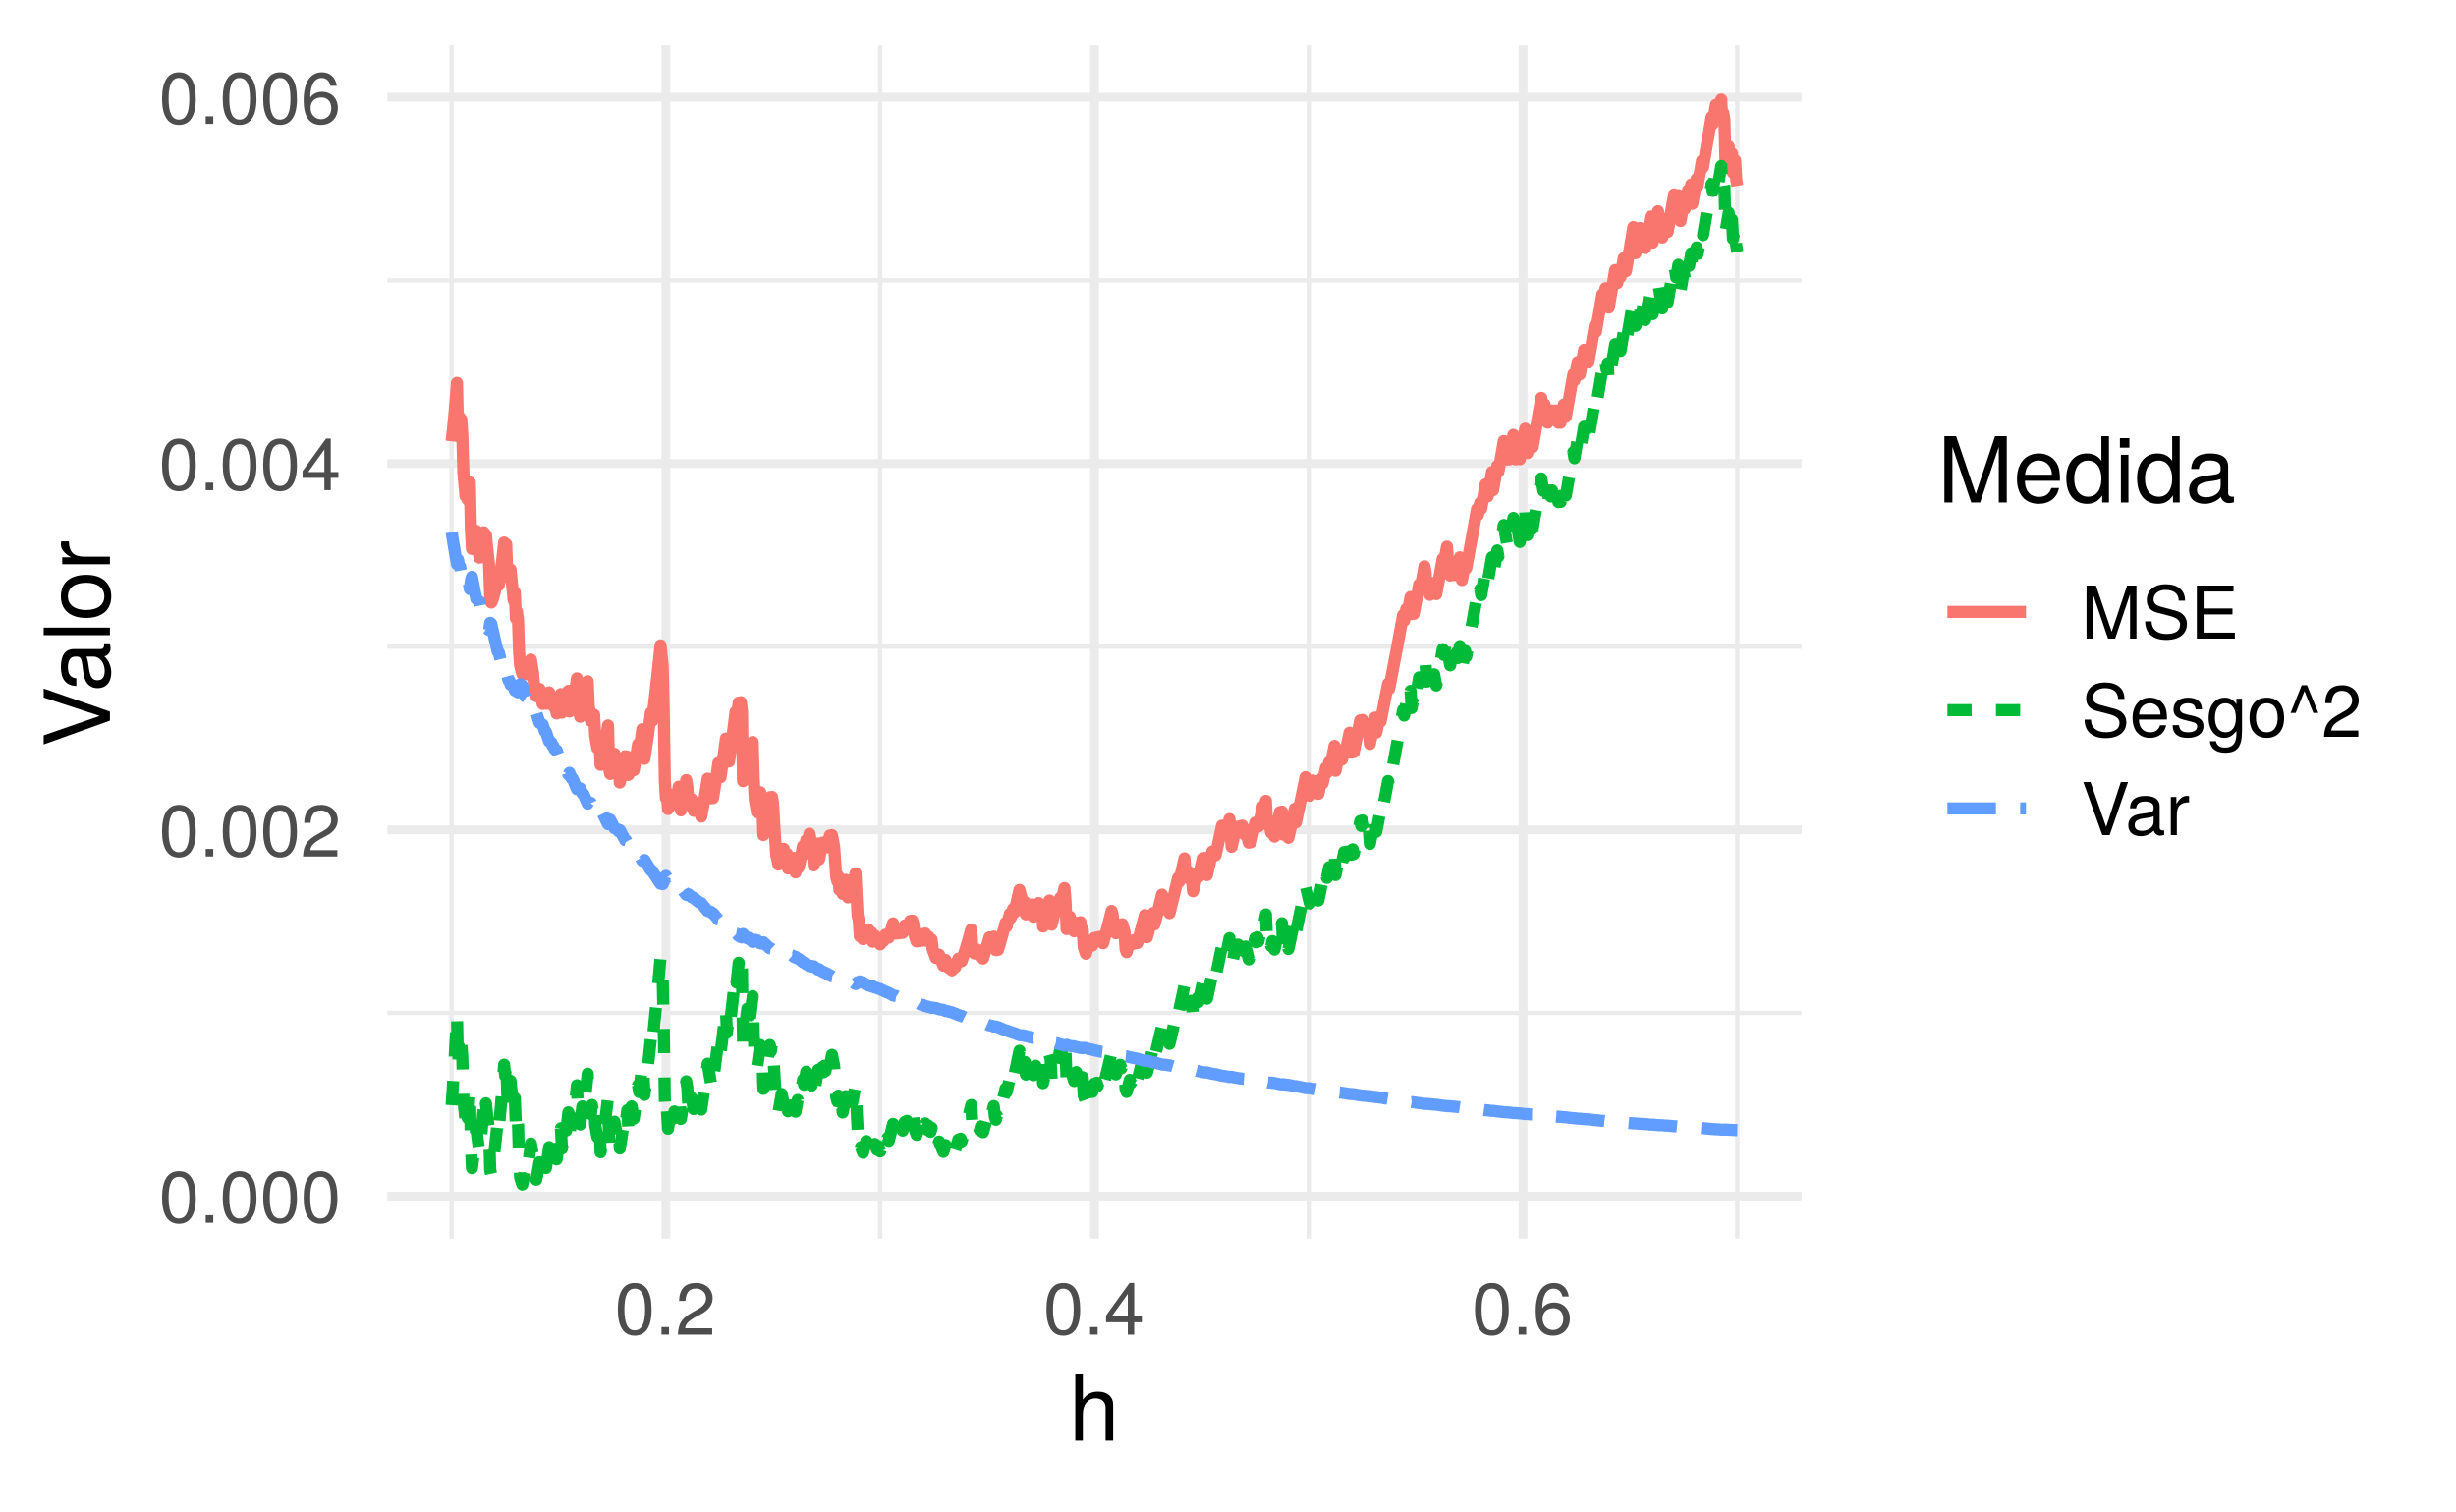 <?xml version="1.0" encoding="UTF-8"?>
<svg xmlns="http://www.w3.org/2000/svg" xmlns:xlink="http://www.w3.org/1999/xlink" width="432pt" height="266pt" viewBox="0 0 432 266" version="1.1">
<defs>
<g>
<symbol overflow="visible" id="glyph0-0">
<path style="stroke:none;" d=""/>
</symbol>
<symbol overflow="visible" id="glyph0-1">
<path style="stroke:none;" d="M 6.484 -4.359 C 6.484 -7.516 5.484 -9.078 3.516 -9.078 C 1.562 -9.078 0.547 -7.484 0.547 -4.438 C 0.547 -1.375 1.578 0.188 3.516 0.188 C 5.438 0.188 6.484 -1.375 6.484 -4.359 Z M 5.344 -4.469 C 5.344 -1.891 4.75 -0.75 3.5 -0.75 C 2.297 -0.75 1.703 -1.938 1.703 -4.422 C 1.703 -6.906 2.297 -8.078 3.516 -8.078 C 4.734 -8.078 5.344 -6.891 5.344 -4.469 Z M 5.344 -4.469 "/>
</symbol>
<symbol overflow="visible" id="glyph0-2">
<path style="stroke:none;" d="M 2.438 0 L 2.438 -1.328 L 1.109 -1.328 L 1.109 0 Z M 2.438 0 "/>
</symbol>
<symbol overflow="visible" id="glyph0-3">
<path style="stroke:none;" d="M 6.547 -6.406 C 6.547 -7.953 5.344 -9.078 3.641 -9.078 C 1.781 -9.078 0.703 -8.125 0.641 -5.922 L 1.766 -5.922 C 1.859 -7.453 2.484 -8.094 3.594 -8.094 C 4.625 -8.094 5.391 -7.359 5.391 -6.391 C 5.391 -5.672 4.969 -5.062 4.156 -4.594 L 2.984 -3.922 C 1.094 -2.859 0.531 -2 0.438 0 L 6.469 0 L 6.469 -1.109 L 1.703 -1.109 C 1.812 -1.859 2.234 -2.328 3.344 -2.984 L 4.625 -3.672 C 5.891 -4.344 6.547 -5.297 6.547 -6.406 Z M 6.547 -6.406 "/>
</symbol>
<symbol overflow="visible" id="glyph0-4">
<path style="stroke:none;" d="M 6.656 -2.172 L 6.656 -3.188 L 5.312 -3.188 L 5.312 -9.078 L 4.484 -9.078 L 0.359 -3.359 L 0.359 -2.172 L 4.188 -2.172 L 4.188 0 L 5.312 0 L 5.312 -2.172 Z M 4.188 -3.188 L 1.344 -3.188 L 4.188 -7.156 Z M 4.188 -3.188 "/>
</symbol>
<symbol overflow="visible" id="glyph0-5">
<path style="stroke:none;" d="M 6.562 -2.812 C 6.562 -4.5 5.406 -5.641 3.781 -5.641 C 2.891 -5.641 2.188 -5.297 1.703 -4.625 C 1.719 -6.844 2.438 -8.078 3.719 -8.078 C 4.516 -8.078 5.062 -7.578 5.25 -6.703 L 6.375 -6.703 C 6.156 -8.188 5.188 -9.078 3.797 -9.078 C 1.688 -9.078 0.547 -7.297 0.547 -4.141 C 0.547 -1.312 1.516 0.188 3.594 0.188 C 5.328 0.188 6.562 -1.031 6.562 -2.812 Z M 5.406 -2.719 C 5.406 -1.594 4.641 -0.812 3.609 -0.812 C 2.562 -0.812 1.766 -1.625 1.766 -2.797 C 1.766 -3.922 2.531 -4.641 3.641 -4.641 C 4.734 -4.641 5.406 -3.938 5.406 -2.719 Z M 5.406 -2.719 "/>
</symbol>
<symbol overflow="visible" id="glyph0-6">
<path style="stroke:none;" d="M 9.734 0 L 9.734 -9.328 L 8.094 -9.328 L 5.375 -1.203 L 2.609 -9.328 L 0.953 -9.328 L 0.953 0 L 2.078 0 L 2.078 -7.812 L 4.734 0 L 5.984 0 L 8.609 -7.812 L 8.609 0 Z M 9.734 0 "/>
</symbol>
<symbol overflow="visible" id="glyph0-7">
<path style="stroke:none;" d="M 7.953 -2.562 C 7.953 -3.719 7.234 -4.562 5.969 -4.906 L 3.625 -5.531 C 2.5 -5.828 2.078 -6.188 2.078 -6.906 C 2.078 -7.859 2.922 -8.562 4.172 -8.562 C 5.656 -8.562 6.5 -7.891 6.5 -6.672 L 7.625 -6.672 C 7.625 -8.5 6.359 -9.562 4.203 -9.562 C 2.156 -9.562 0.891 -8.438 0.891 -6.75 C 0.891 -5.609 1.5 -4.891 2.719 -4.562 L 5.047 -3.953 C 6.219 -3.641 6.75 -3.172 6.75 -2.438 C 6.75 -1.422 5.984 -0.812 4.375 -0.812 C 2.609 -0.812 1.734 -1.703 1.734 -3.031 L 0.609 -3.031 C 0.609 -0.828 2.094 0.234 4.297 0.234 C 6.672 0.234 7.953 -0.891 7.953 -2.562 Z M 7.953 -2.562 "/>
</symbol>
<symbol overflow="visible" id="glyph0-8">
<path style="stroke:none;" d="M 7.844 0 L 7.844 -1.047 L 2.344 -1.047 L 2.344 -4.25 L 7.422 -4.25 L 7.422 -5.297 L 2.344 -5.297 L 2.344 -8.281 L 7.609 -8.281 L 7.609 -9.328 L 1.156 -9.328 L 1.156 0 Z M 7.844 0 "/>
</symbol>
<symbol overflow="visible" id="glyph0-9">
<path style="stroke:none;" d="M 6.562 -3.047 C 6.562 -4.016 6.484 -4.625 6.297 -5.125 C 5.859 -6.234 4.844 -6.891 3.578 -6.891 C 1.719 -6.891 0.516 -5.516 0.516 -3.312 C 0.516 -1.109 1.672 0.188 3.562 0.188 C 5.094 0.188 6.156 -0.672 6.422 -2.031 L 5.344 -2.031 C 5.062 -1.156 4.453 -0.797 3.594 -0.797 C 2.484 -0.797 1.656 -1.516 1.625 -3.047 Z M 5.422 -4 C 5.422 -4 5.422 -3.938 5.406 -3.922 L 1.656 -3.922 C 1.734 -5.109 2.5 -5.906 3.578 -5.906 C 4.625 -5.906 5.422 -5.047 5.422 -4 Z M 5.422 -4 "/>
</symbol>
<symbol overflow="visible" id="glyph0-10">
<path style="stroke:none;" d="M 5.875 -1.875 C 5.875 -2.875 5.312 -3.375 3.984 -3.703 L 2.953 -3.938 C 2.078 -4.141 1.719 -4.422 1.719 -4.906 C 1.719 -5.516 2.266 -5.906 3.141 -5.906 C 4 -5.906 4.453 -5.547 4.484 -4.844 L 5.609 -4.844 C 5.594 -6.156 4.719 -6.891 3.172 -6.891 C 1.609 -6.891 0.594 -6.094 0.594 -4.844 C 0.594 -3.797 1.141 -3.297 2.719 -2.922 L 3.719 -2.672 C 4.469 -2.5 4.766 -2.281 4.766 -1.797 C 4.766 -1.172 4.141 -0.797 3.203 -0.797 C 2.234 -0.797 1.703 -1.031 1.562 -2.047 L 0.438 -2.047 C 0.484 -0.5 1.359 0.188 3.109 0.188 C 4.797 0.188 5.875 -0.594 5.875 -1.875 Z M 5.875 -1.875 "/>
</symbol>
<symbol overflow="visible" id="glyph0-11">
<path style="stroke:none;" d="M 6.25 -1.094 L 6.25 -6.703 L 5.266 -6.703 L 5.266 -5.734 C 4.734 -6.531 4.078 -6.891 3.219 -6.891 C 1.516 -6.891 0.375 -5.469 0.375 -3.281 C 0.375 -1.172 1.562 0.188 3.141 0.188 C 3.984 0.188 4.562 -0.172 5.266 -1.016 L 5.266 -0.562 C 5.266 1.219 4.547 1.891 3.297 1.891 C 2.453 1.891 1.797 1.594 1.672 0.766 L 0.594 0.766 C 0.703 2.031 1.688 2.797 3.266 2.797 C 5.359 2.797 6.25 1.859 6.25 -1.094 Z M 5.172 -3.312 C 5.172 -1.719 4.484 -0.797 3.359 -0.797 C 2.188 -0.797 1.484 -1.734 1.484 -3.359 C 1.484 -4.969 2.203 -5.906 3.344 -5.906 C 4.484 -5.906 5.172 -4.938 5.172 -3.312 Z M 5.172 -3.312 "/>
</symbol>
<symbol overflow="visible" id="glyph0-12">
<path style="stroke:none;" d="M 6.531 -3.297 C 6.531 -5.625 5.406 -6.891 3.484 -6.891 C 1.594 -6.891 0.453 -5.609 0.453 -3.359 C 0.453 -1.094 1.594 0.188 3.5 0.188 C 5.375 0.188 6.531 -1.094 6.531 -3.297 Z M 5.406 -3.312 C 5.406 -1.734 4.672 -0.797 3.5 -0.797 C 2.297 -0.797 1.578 -1.734 1.578 -3.359 C 1.578 -4.969 2.297 -5.906 3.5 -5.906 C 4.703 -5.906 5.406 -4.984 5.406 -3.312 Z M 5.406 -3.312 "/>
</symbol>
<symbol overflow="visible" id="glyph0-13">
<path style="stroke:none;" d="M 5.438 -4.203 L 3.453 -9.078 L 2.516 -9.078 L 0.562 -4.203 L 1.453 -4.203 L 3 -8.047 L 4.562 -4.203 Z M 5.438 -4.203 "/>
</symbol>
<symbol overflow="visible" id="glyph0-14">
<path style="stroke:none;" d="M 8.25 -9.328 L 6.984 -9.328 L 4.406 -1.438 L 1.656 -9.328 L 0.391 -9.328 L 3.734 0 L 5.016 0 Z M 8.25 -9.328 "/>
</symbol>
<symbol overflow="visible" id="glyph0-15">
<path style="stroke:none;" d="M 6.844 -0.031 L 6.844 -0.828 C 6.734 -0.812 6.688 -0.812 6.609 -0.812 C 6.25 -0.812 6.047 -1 6.047 -1.328 L 6.047 -5.062 C 6.047 -6.25 5.172 -6.891 3.516 -6.891 C 1.891 -6.891 0.891 -6.266 0.828 -4.719 L 1.906 -4.719 C 2 -5.547 2.484 -5.906 3.484 -5.906 C 4.438 -5.906 4.984 -5.547 4.984 -4.906 L 4.984 -4.625 C 4.984 -4.188 4.703 -4 3.859 -3.891 C 2.359 -3.703 2.125 -3.641 1.719 -3.484 C 0.938 -3.156 0.531 -2.562 0.531 -1.734 C 0.531 -0.531 1.375 0.188 2.734 0.188 C 3.594 0.188 4.422 -0.172 5.016 -0.797 C 5.125 -0.281 5.594 0.094 6.109 0.094 C 6.328 0.094 6.5 0.062 6.844 -0.031 Z M 4.984 -2.312 C 4.984 -1.359 4 -0.75 2.969 -0.75 C 2.141 -0.75 1.656 -1.031 1.656 -1.766 C 1.656 -2.469 2.125 -2.781 3.266 -2.938 C 4.391 -3.094 4.625 -3.141 4.984 -3.312 Z M 4.984 -2.312 "/>
</symbol>
<symbol overflow="visible" id="glyph0-16">
<path style="stroke:none;" d="M 4.109 -5.766 L 4.109 -6.859 C 3.922 -6.891 3.844 -6.891 3.703 -6.891 C 3 -6.891 2.484 -6.484 1.875 -5.484 L 1.875 -6.703 L 0.891 -6.703 L 0.891 0 L 1.953 0 L 1.953 -3.484 C 1.953 -4.984 2.453 -5.75 4.109 -5.766 Z M 4.109 -5.766 "/>
</symbol>
<symbol overflow="visible" id="glyph1-0">
<path style="stroke:none;" d=""/>
</symbol>
<symbol overflow="visible" id="glyph1-1">
<path style="stroke:none;" d="M 7.781 0 L 7.781 -6.344 C 7.781 -7.75 6.766 -8.625 5.141 -8.625 C 3.953 -8.625 3.234 -8.25 2.453 -7.234 L 2.453 -11.656 L 1.125 -11.656 L 1.125 0 L 2.453 0 L 2.453 -4.625 C 2.453 -6.344 3.344 -7.453 4.719 -7.453 C 5.656 -7.453 6.453 -6.906 6.453 -5.812 L 6.453 0 Z M 7.781 0 "/>
</symbol>
<symbol overflow="visible" id="glyph1-2">
<path style="stroke:none;" d="M 12.172 0 L 12.172 -11.656 L 10.109 -11.656 L 6.719 -1.5 L 3.266 -11.656 L 1.203 -11.656 L 1.203 0 L 2.609 0 L 2.609 -9.781 L 5.922 0 L 7.484 0 L 10.766 -9.781 L 10.766 0 Z M 12.172 0 "/>
</symbol>
<symbol overflow="visible" id="glyph1-3">
<path style="stroke:none;" d="M 8.203 -3.812 C 8.203 -5.031 8.109 -5.797 7.875 -6.422 C 7.328 -7.797 6.047 -8.625 4.484 -8.625 C 2.141 -8.625 0.641 -6.891 0.641 -4.141 C 0.641 -1.391 2.094 0.234 4.453 0.234 C 6.375 0.234 7.703 -0.844 8.031 -2.547 L 6.688 -2.547 C 6.312 -1.438 5.562 -0.984 4.5 -0.984 C 3.109 -0.984 2.062 -1.891 2.031 -3.812 Z M 6.781 -4.984 C 6.781 -4.984 6.781 -4.922 6.766 -4.891 L 2.062 -4.891 C 2.172 -6.391 3.125 -7.391 4.469 -7.391 C 5.781 -7.391 6.781 -6.297 6.781 -4.984 Z M 6.781 -4.984 "/>
</symbol>
<symbol overflow="visible" id="glyph1-4">
<path style="stroke:none;" d="M 7.922 0 L 7.922 -11.656 L 6.594 -11.656 L 6.594 -7.328 C 6.031 -8.172 5.141 -8.625 4.016 -8.625 C 1.844 -8.625 0.422 -6.938 0.422 -4.266 C 0.422 -1.438 1.812 0.234 4.062 0.234 C 5.219 0.234 6.016 -0.188 6.734 -1.234 L 6.734 0 Z M 6.594 -4.156 C 6.594 -2.219 5.656 -1.016 4.25 -1.016 C 2.781 -1.016 1.812 -2.234 1.812 -4.188 C 1.812 -6.141 2.781 -7.375 4.234 -7.375 C 5.688 -7.375 6.594 -6.094 6.594 -4.156 Z M 6.594 -4.156 "/>
</symbol>
<symbol overflow="visible" id="glyph1-5">
<path style="stroke:none;" d="M 2.453 0 L 2.453 -8.391 L 1.125 -8.391 L 1.125 0 Z M 2.625 -9.641 L 2.625 -11.312 L 0.953 -11.312 L 0.953 -9.641 Z M 2.625 -9.641 "/>
</symbol>
<symbol overflow="visible" id="glyph1-6">
<path style="stroke:none;" d="M 8.562 -0.031 L 8.562 -1.047 C 8.422 -1.016 8.359 -1.016 8.266 -1.016 C 7.812 -1.016 7.547 -1.25 7.547 -1.656 L 7.547 -6.344 C 7.547 -7.828 6.469 -8.625 4.406 -8.625 C 2.375 -8.625 1.125 -7.844 1.047 -5.906 L 2.391 -5.906 C 2.5 -6.922 3.109 -7.391 4.359 -7.391 C 5.547 -7.391 6.219 -6.938 6.219 -6.141 L 6.219 -5.797 C 6.219 -5.234 5.891 -4.984 4.828 -4.859 C 2.938 -4.625 2.656 -4.562 2.141 -4.359 C 1.172 -3.953 0.672 -3.203 0.672 -2.172 C 0.672 -0.656 1.734 0.234 3.422 0.234 C 4.5 0.234 5.531 -0.203 6.266 -0.984 C 6.422 -0.359 6.984 0.109 7.641 0.109 C 7.922 0.109 8.125 0.078 8.562 -0.031 Z M 6.219 -2.891 C 6.219 -1.703 5.016 -0.922 3.719 -0.922 C 2.672 -0.922 2.062 -1.297 2.062 -2.203 C 2.062 -3.094 2.656 -3.469 4.078 -3.688 C 5.484 -3.875 5.781 -3.938 6.219 -4.141 Z M 6.219 -2.891 "/>
</symbol>
<symbol overflow="visible" id="glyph2-0">
<path style="stroke:none;" d=""/>
</symbol>
<symbol overflow="visible" id="glyph2-1">
<path style="stroke:none;" d="M -11.656 -10.312 L -11.656 -8.734 L -1.797 -5.5 L -11.656 -2.078 L -11.656 -0.484 L 0 -4.672 L 0 -6.266 Z M -11.656 -10.312 "/>
</symbol>
<symbol overflow="visible" id="glyph2-2">
<path style="stroke:none;" d="M -0.031 -8.562 L -1.047 -8.562 C -1.016 -8.422 -1.016 -8.359 -1.016 -8.266 C -1.016 -7.812 -1.25 -7.547 -1.656 -7.547 L -6.344 -7.547 C -7.828 -7.547 -8.625 -6.469 -8.625 -4.406 C -8.625 -2.375 -7.844 -1.125 -5.906 -1.047 L -5.906 -2.391 C -6.922 -2.5 -7.391 -3.109 -7.391 -4.359 C -7.391 -5.547 -6.938 -6.219 -6.141 -6.219 L -5.797 -6.219 C -5.234 -6.219 -4.984 -5.891 -4.859 -4.828 C -4.625 -2.938 -4.562 -2.656 -4.359 -2.141 C -3.953 -1.172 -3.203 -0.672 -2.172 -0.672 C -0.656 -0.672 0.234 -1.734 0.234 -3.422 C 0.234 -4.5 -0.203 -5.531 -0.984 -6.266 C -0.359 -6.422 0.109 -6.984 0.109 -7.641 C 0.109 -7.922 0.078 -8.125 -0.031 -8.562 Z M -2.891 -6.219 C -1.703 -6.219 -0.922 -5.016 -0.922 -3.719 C -0.922 -2.672 -1.297 -2.062 -2.203 -2.062 C -3.094 -2.062 -3.469 -2.656 -3.688 -4.078 C -3.875 -5.484 -3.938 -5.781 -4.141 -6.219 Z M -2.891 -6.219 "/>
</symbol>
<symbol overflow="visible" id="glyph2-3">
<path style="stroke:none;" d="M 0 -2.422 L -11.656 -2.422 L -11.656 -1.094 L 0 -1.094 Z M 0 -2.422 "/>
</symbol>
<symbol overflow="visible" id="glyph2-4">
<path style="stroke:none;" d="M -4.125 -8.156 C -7.031 -8.156 -8.625 -6.766 -8.625 -4.359 C -8.625 -2 -7.016 -0.578 -4.188 -0.578 C -1.375 -0.578 0.234 -1.984 0.234 -4.375 C 0.234 -6.719 -1.375 -8.156 -4.125 -8.156 Z M -4.141 -6.766 C -2.172 -6.766 -0.984 -5.844 -0.984 -4.375 C -0.984 -2.875 -2.156 -1.969 -4.188 -1.969 C -6.203 -1.969 -7.391 -2.875 -7.391 -4.375 C -7.391 -5.875 -6.219 -6.766 -4.141 -6.766 Z M -4.141 -6.766 "/>
</symbol>
<symbol overflow="visible" id="glyph2-5">
<path style="stroke:none;" d="M -7.219 -5.141 L -8.578 -5.141 C -8.609 -4.906 -8.625 -4.797 -8.625 -4.625 C -8.625 -3.766 -8.109 -3.109 -6.859 -2.344 L -8.391 -2.344 L -8.391 -1.125 L 0 -1.125 L 0 -2.453 L -4.359 -2.453 C -6.234 -2.453 -7.188 -3.078 -7.219 -5.141 Z M -7.219 -5.141 "/>
</symbol>
</g>
<clipPath id="clip1">
  <path d="M 68.129 177 L 316.898 177 L 316.898 179 L 68.129 179 Z M 68.129 177 "/>
</clipPath>
<clipPath id="clip2">
  <path d="M 68.129 113 L 316.898 113 L 316.898 115 L 68.129 115 Z M 68.129 113 "/>
</clipPath>
<clipPath id="clip3">
  <path d="M 68.129 48 L 316.898 48 L 316.898 50 L 68.129 50 Z M 68.129 48 "/>
</clipPath>
<clipPath id="clip4">
  <path d="M 79 7.969 L 80 7.969 L 80 217.871 L 79 217.871 Z M 79 7.969 "/>
</clipPath>
<clipPath id="clip5">
  <path d="M 154 7.969 L 156 7.969 L 156 217.871 L 154 217.871 Z M 154 7.969 "/>
</clipPath>
<clipPath id="clip6">
  <path d="M 229 7.969 L 231 7.969 L 231 217.871 L 229 217.871 Z M 229 7.969 "/>
</clipPath>
<clipPath id="clip7">
  <path d="M 305 7.969 L 306 7.969 L 306 217.871 L 305 217.871 Z M 305 7.969 "/>
</clipPath>
<clipPath id="clip8">
  <path d="M 68.129 209 L 316.898 209 L 316.898 212 L 68.129 212 Z M 68.129 209 "/>
</clipPath>
<clipPath id="clip9">
  <path d="M 68.129 145 L 316.898 145 L 316.898 147 L 68.129 147 Z M 68.129 145 "/>
</clipPath>
<clipPath id="clip10">
  <path d="M 68.129 80 L 316.898 80 L 316.898 83 L 68.129 83 Z M 68.129 80 "/>
</clipPath>
<clipPath id="clip11">
  <path d="M 68.129 16 L 316.898 16 L 316.898 18 L 68.129 18 Z M 68.129 16 "/>
</clipPath>
<clipPath id="clip12">
  <path d="M 116 7.969 L 118 7.969 L 118 217.871 L 116 217.871 Z M 116 7.969 "/>
</clipPath>
<clipPath id="clip13">
  <path d="M 191 7.969 L 194 7.969 L 194 217.871 L 191 217.871 Z M 191 7.969 "/>
</clipPath>
<clipPath id="clip14">
  <path d="M 267 7.969 L 269 7.969 L 269 217.871 L 267 217.871 Z M 267 7.969 "/>
</clipPath>
</defs>
<g id="surface40">
<rect x="0" y="0" width="432" height="266" style="fill:rgb(100%,100%,100%);fill-opacity:1;stroke:none;"/>
<g clip-path="url(#clip1)" clip-rule="nonzero">
<path style="fill:none;stroke-width:0.776;stroke-linecap:butt;stroke-linejoin:round;stroke:rgb(92.157%,92.157%,92.157%);stroke-opacity:1;stroke-miterlimit:10;" d="M 68.129 178.16 L 316.898 178.16 "/>
</g>
<g clip-path="url(#clip2)" clip-rule="nonzero">
<path style="fill:none;stroke-width:0.776;stroke-linecap:butt;stroke-linejoin:round;stroke:rgb(92.157%,92.157%,92.157%);stroke-opacity:1;stroke-miterlimit:10;" d="M 68.129 113.734 L 316.898 113.734 "/>
</g>
<g clip-path="url(#clip3)" clip-rule="nonzero">
<path style="fill:none;stroke-width:0.776;stroke-linecap:butt;stroke-linejoin:round;stroke:rgb(92.157%,92.157%,92.157%);stroke-opacity:1;stroke-miterlimit:10;" d="M 68.129 49.309 L 316.898 49.309 "/>
</g>
<g clip-path="url(#clip4)" clip-rule="nonzero">
<path style="fill:none;stroke-width:0.776;stroke-linecap:butt;stroke-linejoin:round;stroke:rgb(92.157%,92.157%,92.157%);stroke-opacity:1;stroke-miterlimit:10;" d="M 79.438 217.871 L 79.438 7.969 "/>
</g>
<g clip-path="url(#clip5)" clip-rule="nonzero">
<path style="fill:none;stroke-width:0.776;stroke-linecap:butt;stroke-linejoin:round;stroke:rgb(92.157%,92.157%,92.157%);stroke-opacity:1;stroke-miterlimit:10;" d="M 154.82 217.871 L 154.82 7.969 "/>
</g>
<g clip-path="url(#clip6)" clip-rule="nonzero">
<path style="fill:none;stroke-width:0.776;stroke-linecap:butt;stroke-linejoin:round;stroke:rgb(92.157%,92.157%,92.157%);stroke-opacity:1;stroke-miterlimit:10;" d="M 230.207 217.871 L 230.207 7.969 "/>
</g>
<g clip-path="url(#clip7)" clip-rule="nonzero">
<path style="fill:none;stroke-width:0.776;stroke-linecap:butt;stroke-linejoin:round;stroke:rgb(92.157%,92.157%,92.157%);stroke-opacity:1;stroke-miterlimit:10;" d="M 305.59 217.871 L 305.59 7.969 "/>
</g>
<g clip-path="url(#clip8)" clip-rule="nonzero">
<path style="fill:none;stroke-width:1.552;stroke-linecap:butt;stroke-linejoin:round;stroke:rgb(92.157%,92.157%,92.157%);stroke-opacity:1;stroke-miterlimit:10;" d="M 68.129 210.375 L 316.898 210.375 "/>
</g>
<g clip-path="url(#clip9)" clip-rule="nonzero">
<path style="fill:none;stroke-width:1.552;stroke-linecap:butt;stroke-linejoin:round;stroke:rgb(92.157%,92.157%,92.157%);stroke-opacity:1;stroke-miterlimit:10;" d="M 68.129 145.949 L 316.898 145.949 "/>
</g>
<g clip-path="url(#clip10)" clip-rule="nonzero">
<path style="fill:none;stroke-width:1.552;stroke-linecap:butt;stroke-linejoin:round;stroke:rgb(92.157%,92.157%,92.157%);stroke-opacity:1;stroke-miterlimit:10;" d="M 68.129 81.523 L 316.898 81.523 "/>
</g>
<g clip-path="url(#clip11)" clip-rule="nonzero">
<path style="fill:none;stroke-width:1.552;stroke-linecap:butt;stroke-linejoin:round;stroke:rgb(92.157%,92.157%,92.157%);stroke-opacity:1;stroke-miterlimit:10;" d="M 68.129 17.098 L 316.898 17.098 "/>
</g>
<g clip-path="url(#clip12)" clip-rule="nonzero">
<path style="fill:none;stroke-width:1.552;stroke-linecap:butt;stroke-linejoin:round;stroke:rgb(92.157%,92.157%,92.157%);stroke-opacity:1;stroke-miterlimit:10;" d="M 117.129 217.871 L 117.129 7.969 "/>
</g>
<g clip-path="url(#clip13)" clip-rule="nonzero">
<path style="fill:none;stroke-width:1.552;stroke-linecap:butt;stroke-linejoin:round;stroke:rgb(92.157%,92.157%,92.157%);stroke-opacity:1;stroke-miterlimit:10;" d="M 192.516 217.871 L 192.516 7.969 "/>
</g>
<g clip-path="url(#clip14)" clip-rule="nonzero">
<path style="fill:none;stroke-width:1.552;stroke-linecap:butt;stroke-linejoin:round;stroke:rgb(92.157%,92.157%,92.157%);stroke-opacity:1;stroke-miterlimit:10;" d="M 267.898 217.871 L 267.898 7.969 "/>
</g>
<path style="fill:none;stroke-width:2.134;stroke-linecap:butt;stroke-linejoin:round;stroke:rgb(97.255%,46.275%,42.745%);stroke-opacity:1;stroke-miterlimit:10;" d="M 79.438 77.625 L 79.625 75.98 L 79.812 74.125 L 80 72.062 L 80.191 69.805 L 80.379 67.348 L 80.566 75.352 L 80.754 73.223 L 80.945 75.926 L 81.133 73.77 L 81.32 76.484 L 81.508 83.152 L 81.699 85.277 L 81.887 87.266 L 82.074 85.887 L 82.262 87.895 L 82.453 86.469 L 82.641 84.859 L 82.828 93.148 L 83.016 96.555 L 83.207 96.047 L 83.395 95.34 L 83.582 94.445 L 83.77 93.367 L 83.961 95.055 L 84.148 96.629 L 84.336 98.09 L 84.523 97.238 L 84.715 96.203 L 84.902 94.996 L 85.09 93.621 L 85.277 95.496 L 85.469 94.086 L 85.656 95.977 L 85.844 97.758 L 86.031 99.426 L 86.223 104.961 L 86.41 105.977 L 86.598 105.605 L 86.785 105.062 L 86.973 104.355 L 87.164 103.488 L 87.352 102.465 L 87.539 101.285 L 87.727 102.918 L 87.918 101.703 L 88.105 100.348 L 88.293 98.844 L 88.48 97.207 L 88.672 95.43 L 88.859 97.527 L 89.047 95.734 L 89.234 101.418 L 89.426 99.844 L 89.613 101.75 L 89.801 100.148 L 89.988 102.066 L 90.18 103.883 L 90.367 105.609 L 90.555 104.199 L 90.742 108.785 L 90.934 107.578 L 91.121 109.137 L 91.309 114.773 L 91.496 117.086 L 91.688 117.859 L 91.875 118.559 L 92.062 118.41 L 92.25 118.121 L 92.441 117.699 L 92.629 118.609 L 92.816 118.148 L 93.004 117.559 L 93.195 116.844 L 93.383 116.004 L 93.57 117.211 L 93.758 118.34 L 93.949 120.859 L 94.137 121.684 L 94.324 122.441 L 94.512 122.137 L 94.703 121.711 L 94.891 121.164 L 95.078 122.113 L 95.266 122.992 L 95.457 123.809 L 95.645 123.395 L 95.832 122.867 L 96.02 123.785 L 96.211 123.223 L 96.398 122.551 L 96.586 121.77 L 96.773 122.867 L 96.965 123.895 L 97.152 123.164 L 97.34 124.207 L 97.527 123.453 L 97.719 124.508 L 97.906 125.5 L 98.094 124.797 L 98.281 123.992 L 98.473 123.086 L 98.66 122.078 L 98.848 125.34 L 99.035 124.484 L 99.227 123.535 L 99.414 122.488 L 99.602 123.746 L 99.789 122.68 L 99.977 121.52 L 100.168 125.148 L 100.355 124.137 L 100.543 123.031 L 100.73 124.32 L 100.922 123.199 L 101.109 121.988 L 101.297 120.695 L 101.484 119.316 L 101.676 123.504 L 101.863 124.816 L 102.051 126.07 L 102.238 124.965 L 102.43 123.777 L 102.617 125.109 L 102.805 123.906 L 102.992 122.621 L 103.184 121.262 L 103.371 119.82 L 103.559 124.141 L 103.746 125.492 L 103.938 126.789 L 104.125 125.609 L 104.312 126.91 L 104.5 125.715 L 104.691 129.352 L 104.879 130.492 L 105.066 131.578 L 105.254 130.633 L 105.445 129.609 L 105.633 134.531 L 105.82 133.766 L 106.008 132.926 L 106.199 132.008 L 106.387 131.012 L 106.574 129.945 L 106.762 128.805 L 106.953 127.594 L 107.141 135.203 L 107.328 136.129 L 107.516 135.352 L 107.707 134.5 L 107.895 133.578 L 108.082 132.582 L 108.27 133.688 L 108.461 134.746 L 108.648 135.754 L 108.836 134.855 L 109.023 137.637 L 109.215 136.848 L 109.402 135.988 L 109.59 135.062 L 109.777 134.07 L 109.969 133.008 L 110.156 134.152 L 110.344 133.078 L 110.531 136.297 L 110.723 135.328 L 110.91 134.297 L 111.098 133.203 L 111.285 134.363 L 111.477 135.48 L 111.664 134.426 L 111.852 133.309 L 112.039 132.133 L 112.23 130.895 L 112.418 132.168 L 112.605 130.922 L 112.793 129.617 L 112.984 128.258 L 113.172 129.637 L 113.359 133.469 L 113.547 132.254 L 113.734 130.984 L 113.926 129.656 L 114.113 128.277 L 114.301 126.844 L 114.488 125.355 L 114.68 126.84 L 114.867 125.348 L 115.055 123.805 L 115.242 122.211 L 115.434 120.566 L 115.621 118.875 L 115.809 117.133 L 115.996 115.348 L 116.188 113.512 L 116.375 115.32 L 116.562 117.082 L 116.75 125.262 L 116.941 137.18 L 117.129 140.367 L 117.316 139.367 L 117.504 142.312 L 117.695 141.398 L 117.883 140.434 L 118.07 141.438 L 118.258 140.461 L 118.449 141.469 L 118.637 140.484 L 118.824 141.496 L 119.012 140.504 L 119.203 139.457 L 119.391 138.363 L 119.578 139.465 L 119.766 142.535 L 119.957 141.562 L 120.145 140.543 L 120.332 139.473 L 120.52 138.359 L 120.711 137.195 L 120.898 138.352 L 121.086 141.598 L 121.273 140.555 L 121.465 141.602 L 121.652 140.551 L 121.84 141.605 L 122.027 142.621 L 122.219 141.602 L 122.406 142.625 L 122.594 141.598 L 122.781 142.625 L 122.973 141.594 L 123.16 142.625 L 123.348 143.625 L 123.535 142.621 L 123.727 141.57 L 123.914 140.48 L 124.102 139.344 L 124.289 138.168 L 124.48 136.949 L 124.668 138.137 L 124.855 139.289 L 125.043 140.41 L 125.234 139.258 L 125.422 140.383 L 125.609 139.227 L 125.797 138.031 L 125.988 136.793 L 126.176 135.516 L 126.363 134.203 L 126.551 135.469 L 126.742 136.707 L 126.93 135.422 L 127.117 134.102 L 127.305 132.742 L 127.492 131.348 L 127.684 129.914 L 127.871 133.992 L 128.059 132.629 L 128.246 133.938 L 128.438 132.57 L 128.625 131.168 L 128.812 129.734 L 129 128.262 L 129.191 126.754 L 129.379 125.215 L 129.566 126.691 L 129.754 125.148 L 129.945 123.578 L 130.133 125.086 L 130.32 123.512 L 130.508 125.02 L 130.699 137.395 L 130.887 136.117 L 131.074 134.801 L 131.262 133.453 L 131.453 132.07 L 131.641 135.992 L 131.828 134.672 L 132.016 133.32 L 132.207 131.934 L 132.395 130.516 L 132.582 137.09 L 132.77 140.66 L 132.961 141.77 L 133.148 142.852 L 133.336 141.715 L 133.523 140.543 L 133.715 139.336 L 133.902 140.48 L 134.09 141.598 L 134.277 146.867 L 134.469 145.84 L 134.656 144.785 L 134.844 143.691 L 135.031 142.57 L 135.223 141.414 L 135.41 140.227 L 135.598 141.348 L 135.785 140.16 L 135.977 141.285 L 136.164 144.559 L 136.352 147.586 L 136.539 150.371 L 136.73 151.23 L 136.918 152.066 L 137.105 151.195 L 137.293 150.289 L 137.484 149.348 L 137.672 150.246 L 137.859 149.301 L 138.047 150.199 L 138.238 151.074 L 138.426 150.152 L 138.613 152.75 L 138.801 151.883 L 138.992 152.715 L 139.18 151.84 L 139.367 152.676 L 139.555 151.797 L 139.746 150.891 L 139.934 153.445 L 140.121 152.59 L 140.309 151.703 L 140.496 152.547 L 140.688 151.656 L 140.875 150.734 L 141.062 149.785 L 141.25 148.805 L 141.441 149.727 L 141.629 148.746 L 141.816 147.734 L 142.004 148.684 L 142.195 147.668 L 142.383 146.625 L 142.57 147.602 L 142.758 150.453 L 142.949 149.484 L 143.137 152.199 L 143.324 151.277 L 143.512 150.332 L 143.703 149.355 L 143.891 148.352 L 144.078 151.16 L 144.266 150.203 L 144.457 149.223 L 144.645 148.215 L 144.832 149.156 L 145.02 148.145 L 145.211 149.086 L 145.398 148.074 L 145.586 149.016 L 145.773 148 L 145.965 146.957 L 146.152 147.926 L 146.34 146.883 L 146.527 147.852 L 146.719 148.801 L 146.906 151.59 L 147.094 154.18 L 147.281 154.98 L 147.473 154.121 L 147.66 156.52 L 147.848 155.707 L 148.035 154.863 L 148.227 157.215 L 148.414 156.418 L 148.602 155.594 L 148.789 154.746 L 148.98 157.113 L 149.168 157.844 L 149.355 157.059 L 149.543 156.25 L 149.734 155.418 L 149.922 156.195 L 150.109 155.355 L 150.297 154.496 L 150.488 153.609 L 150.676 157.637 L 150.863 161.145 L 151.051 161.773 L 151.242 164.672 L 151.43 164.121 L 151.617 164.66 L 151.805 165.18 L 151.996 164.645 L 152.184 164.082 L 152.371 163.496 L 152.559 164.059 L 152.75 163.469 L 152.938 164.035 L 153.125 164.586 L 153.312 164.008 L 153.504 165.637 L 153.691 165.102 L 153.879 164.539 L 154.066 165.082 L 154.254 165.605 L 154.445 165.059 L 154.633 165.586 L 154.82 166.098 L 155.008 165.566 L 155.199 165.008 L 155.387 165.543 L 155.574 164.98 L 155.762 164.391 L 155.953 164.949 L 156.141 164.359 L 156.328 164.918 L 156.516 164.324 L 156.707 163.703 L 156.895 163.062 L 157.082 162.395 L 157.27 163.016 L 157.461 163.621 L 157.648 164.207 L 157.836 163.574 L 158.023 164.168 L 158.215 163.531 L 158.402 164.125 L 158.59 163.484 L 158.777 164.082 L 158.969 163.438 L 159.156 162.77 L 159.344 163.387 L 159.531 162.719 L 159.723 163.336 L 159.91 162.664 L 160.098 161.969 L 160.285 162.609 L 160.477 161.91 L 160.664 162.551 L 160.852 164.438 L 161.039 165.02 L 161.23 165.586 L 161.418 164.973 L 161.605 165.543 L 161.793 164.926 L 161.984 164.289 L 162.172 164.879 L 162.359 165.453 L 162.547 164.828 L 162.738 164.188 L 162.926 164.777 L 163.113 165.355 L 163.301 164.727 L 163.492 165.309 L 163.68 165.875 L 163.867 165.258 L 164.055 166.965 L 164.246 167.488 L 164.434 168 L 164.621 168.496 L 164.809 167.965 L 165 168.465 L 165.188 167.926 L 165.375 168.426 L 165.562 168.918 L 165.754 169.391 L 165.941 169.855 L 166.129 169.359 L 166.316 168.848 L 166.508 169.328 L 166.695 169.797 L 166.883 170.25 L 167.07 169.766 L 167.262 170.223 L 167.449 170.668 L 167.637 170.195 L 167.824 169.699 L 168.012 170.164 L 168.203 169.668 L 168.391 169.148 L 168.578 168.613 L 168.766 169.109 L 168.957 168.566 L 169.145 169.066 L 169.332 168.523 L 169.52 167.961 L 169.711 167.379 L 169.898 166.777 L 170.086 166.156 L 170.273 165.52 L 170.465 164.863 L 170.652 164.191 L 170.84 163.5 L 171.027 166.605 L 171.219 167.16 L 171.406 167.703 L 171.594 167.105 L 171.781 167.648 L 171.973 167.047 L 172.16 167.594 L 172.348 168.129 L 172.535 167.539 L 172.727 168.074 L 172.914 168.598 L 173.102 168.02 L 173.289 167.426 L 173.48 166.812 L 173.668 166.18 L 173.855 165.531 L 174.043 164.867 L 174.234 165.465 L 174.422 166.051 L 174.609 165.398 L 174.797 164.73 L 174.988 166.562 L 175.176 167.125 L 175.363 166.496 L 175.551 167.062 L 175.742 166.434 L 175.93 165.785 L 176.117 165.121 L 176.305 164.445 L 176.496 163.75 L 176.684 163.039 L 176.871 162.312 L 177.059 162.961 L 177.25 162.234 L 177.438 161.488 L 177.625 160.73 L 177.812 161.406 L 178.004 160.645 L 178.191 159.871 L 178.379 160.562 L 178.566 159.785 L 178.758 158.992 L 178.945 158.184 L 179.133 157.363 L 179.32 156.523 L 179.512 157.273 L 179.699 158.008 L 179.887 160.227 L 180.074 159.441 L 180.266 158.645 L 180.453 160.828 L 180.641 160.055 L 180.828 159.27 L 181.016 159.969 L 181.207 159.184 L 181.395 159.883 L 181.582 159.094 L 181.77 161.254 L 181.961 160.488 L 182.148 159.711 L 182.336 160.402 L 182.523 159.625 L 182.715 158.832 L 182.902 159.539 L 183.09 160.23 L 183.277 159.449 L 183.469 162.973 L 183.656 162.242 L 183.844 161.5 L 184.031 160.742 L 184.223 159.973 L 184.41 159.188 L 184.598 158.387 L 184.785 159.098 L 184.977 162.645 L 185.164 161.91 L 185.352 161.16 L 185.539 160.398 L 185.73 159.621 L 185.918 160.309 L 186.105 159.531 L 186.293 158.742 L 186.484 157.938 L 186.672 158.652 L 186.859 157.848 L 187.047 157.031 L 187.238 156.199 L 187.426 158.473 L 187.613 163.422 L 187.801 162.703 L 187.992 161.969 L 188.18 161.223 L 188.367 161.883 L 188.555 162.535 L 188.746 163.172 L 188.934 163.801 L 189.121 163.09 L 189.309 162.363 L 189.5 163.004 L 189.688 162.277 L 189.875 162.922 L 190.062 162.191 L 190.254 164.172 L 190.441 163.469 L 190.629 166.633 L 190.816 167.199 L 191.008 167.758 L 191.195 167.125 L 191.383 166.477 L 191.57 165.816 L 191.762 166.398 L 191.949 165.734 L 192.137 166.316 L 192.324 165.656 L 192.516 164.977 L 192.703 165.574 L 192.891 164.895 L 193.078 165.492 L 193.27 164.812 L 193.457 165.41 L 193.645 164.73 L 193.832 165.332 L 194.023 165.918 L 194.211 165.25 L 194.398 164.566 L 194.586 163.871 L 194.773 163.164 L 194.965 162.445 L 195.152 161.715 L 195.34 160.973 L 195.527 160.219 L 195.719 160.883 L 195.906 162.906 L 196.094 163.531 L 196.281 164.145 L 196.473 163.445 L 196.66 162.734 L 196.848 163.359 L 197.035 162.645 L 197.227 163.273 L 197.414 162.559 L 197.602 163.188 L 197.789 163.805 L 197.98 166.918 L 198.168 167.48 L 198.355 166.84 L 198.543 166.188 L 198.734 165.523 L 198.922 166.105 L 199.109 165.441 L 199.297 166.023 L 199.488 165.355 L 199.676 165.941 L 199.863 165.273 L 200.051 165.859 L 200.242 165.188 L 200.43 164.508 L 200.617 163.82 L 200.805 163.117 L 200.996 162.402 L 201.184 161.68 L 201.371 160.945 L 201.559 162.941 L 201.75 164.852 L 201.938 164.168 L 202.125 163.473 L 202.312 162.77 L 202.504 162.051 L 202.691 161.324 L 202.879 160.586 L 203.066 162.594 L 203.258 161.875 L 203.445 161.148 L 203.633 160.406 L 203.82 159.66 L 204.012 158.898 L 204.199 158.133 L 204.387 157.352 L 204.574 158.039 L 204.766 158.719 L 204.953 159.387 L 205.141 160.047 L 205.328 159.297 L 205.52 159.957 L 205.707 160.609 L 205.895 159.867 L 206.082 159.113 L 206.273 158.352 L 206.461 157.582 L 206.648 156.801 L 206.836 156.008 L 207.027 155.207 L 207.215 154.398 L 207.402 155.113 L 207.59 154.305 L 207.777 153.484 L 207.969 152.656 L 208.156 151.816 L 208.344 150.969 L 208.531 153.297 L 208.723 154.027 L 208.91 153.207 L 209.098 153.934 L 209.285 154.652 L 209.477 153.84 L 209.664 154.559 L 209.852 156.754 L 210.039 155.973 L 210.23 155.176 L 210.418 154.375 L 210.605 153.562 L 210.793 154.281 L 210.984 153.473 L 211.172 152.648 L 211.359 151.82 L 211.547 150.98 L 211.738 151.727 L 211.926 150.891 L 212.113 153.195 L 212.301 153.914 L 212.492 153.102 L 212.68 152.281 L 212.867 151.453 L 213.055 150.613 L 213.246 149.766 L 213.434 150.52 L 213.621 149.676 L 213.809 150.43 L 214 149.582 L 214.188 148.73 L 214.375 147.867 L 214.562 146.996 L 214.754 146.113 L 214.941 145.227 L 215.129 146.023 L 215.316 146.812 L 215.508 145.934 L 215.695 146.723 L 215.883 145.844 L 216.07 144.957 L 216.262 144.062 L 216.449 146.539 L 216.637 148.941 L 216.824 148.09 L 217.016 147.23 L 217.203 146.359 L 217.391 145.484 L 217.578 146.27 L 217.77 145.395 L 217.957 146.18 L 218.145 145.305 L 218.332 146.09 L 218.523 145.215 L 218.711 146 L 218.898 146.777 L 219.086 145.91 L 219.277 146.688 L 219.465 147.457 L 219.652 148.219 L 219.84 147.367 L 220.031 148.129 L 220.219 147.277 L 220.406 146.418 L 220.594 145.555 L 220.785 144.68 L 220.973 145.465 L 221.16 144.59 L 221.348 145.375 L 221.535 144.504 L 221.727 143.621 L 221.914 142.734 L 222.102 141.84 L 222.289 142.648 L 222.48 141.754 L 222.668 140.852 L 222.855 145.02 L 223.043 144.148 L 223.234 144.934 L 223.422 145.707 L 223.609 146.473 L 223.797 145.617 L 223.988 146.387 L 224.176 147.145 L 224.363 146.297 L 224.551 145.441 L 224.742 144.582 L 224.93 143.711 L 225.117 142.836 L 225.305 143.625 L 225.496 142.75 L 225.684 146.789 L 225.871 145.945 L 226.059 146.699 L 226.25 145.855 L 226.438 146.613 L 226.625 147.363 L 226.812 146.523 L 227.004 145.68 L 227.191 144.828 L 227.379 143.969 L 227.566 143.105 L 227.758 142.234 L 227.945 144.656 L 228.133 143.797 L 228.32 142.934 L 228.512 142.062 L 228.699 141.184 L 228.887 140.301 L 229.074 139.406 L 229.266 138.508 L 229.453 137.605 L 229.641 136.695 L 229.828 137.523 L 230.02 138.344 L 230.207 139.156 L 230.395 139.965 L 230.582 139.074 L 230.773 138.18 L 230.961 137.277 L 231.148 138.098 L 231.336 138.91 L 231.527 138.016 L 231.715 138.824 L 231.902 139.629 L 232.09 138.742 L 232.281 137.852 L 232.469 136.953 L 232.656 137.77 L 232.844 136.871 L 233.035 135.965 L 233.223 135.055 L 233.41 135.887 L 233.598 134.977 L 233.789 134.059 L 233.977 134.898 L 234.164 133.98 L 234.352 133.059 L 234.543 132.133 L 234.73 131.199 L 234.918 135.566 L 235.105 134.66 L 235.293 133.746 L 235.484 132.828 L 235.672 133.672 L 235.859 132.754 L 236.047 133.594 L 236.238 132.676 L 236.426 131.754 L 236.613 132.598 L 236.801 131.676 L 236.992 130.75 L 237.367 128.875 L 237.555 129.742 L 237.746 132.371 L 237.934 131.449 L 238.121 132.293 L 238.309 131.375 L 238.5 130.449 L 238.688 129.52 L 238.875 128.586 L 239.062 127.641 L 239.254 126.695 L 239.441 127.57 L 239.629 126.625 L 239.816 127.5 L 240.008 128.367 L 240.195 127.43 L 240.383 128.297 L 240.57 127.359 L 240.762 128.227 L 240.949 130.855 L 241.137 129.938 L 241.324 129.012 L 241.516 128.082 L 241.703 127.148 L 241.891 126.207 L 242.078 128.867 L 242.27 127.941 L 242.457 127.008 L 242.645 126.07 L 242.832 126.938 L 243.023 126 L 243.211 125.059 L 243.398 124.109 L 243.586 123.156 L 243.777 122.199 L 243.965 121.234 L 244.152 120.266 L 244.34 121.172 L 244.531 120.203 L 244.719 119.23 L 245.094 117.27 L 245.285 116.281 L 245.473 115.289 L 245.66 114.289 L 245.848 113.285 L 246.039 112.277 L 246.227 111.266 L 246.414 110.25 L 246.602 109.227 L 246.793 108.199 L 246.98 109.18 L 247.355 107.125 L 247.547 108.105 L 247.734 107.078 L 248.109 105.008 L 248.297 108.012 L 248.488 106.988 L 248.676 107.965 L 248.863 106.941 L 249.051 105.91 L 249.242 104.879 L 249.43 103.84 L 249.617 102.797 L 249.805 103.801 L 249.996 102.758 L 250.184 101.711 L 250.371 100.66 L 250.559 99.605 L 250.75 100.625 L 250.938 103.676 L 251.125 102.641 L 251.312 103.637 L 251.504 104.625 L 251.691 103.598 L 251.879 102.562 L 252.066 103.555 L 252.258 102.523 L 252.445 103.516 L 252.633 104.5 L 252.82 103.477 L 253.012 102.445 L 253.199 101.41 L 253.387 100.371 L 253.574 99.328 L 253.766 98.281 L 253.953 99.293 L 254.141 98.25 L 254.328 97.199 L 254.52 96.145 L 254.707 99.227 L 254.895 100.23 L 255.082 101.227 L 255.273 100.195 L 255.461 99.16 L 255.648 100.16 L 255.836 101.152 L 256.027 100.125 L 256.215 99.09 L 256.402 100.09 L 256.59 99.059 L 256.781 98.023 L 256.969 99.023 L 257.156 102.027 L 257.344 101.008 L 257.535 99.984 L 257.723 98.957 L 257.91 99.949 L 258.098 98.922 L 258.289 97.895 L 258.664 95.824 L 258.852 94.781 L 259.043 93.734 L 259.23 92.688 L 259.418 91.633 L 259.605 90.574 L 259.797 89.516 L 259.984 90.555 L 260.172 89.496 L 260.359 88.43 L 260.551 89.473 L 260.738 88.414 L 260.926 87.348 L 261.113 86.277 L 261.305 85.203 L 261.492 86.262 L 261.68 87.312 L 262.055 85.18 L 262.246 84.105 L 262.434 83.027 L 262.621 86.219 L 262.809 85.152 L 263 84.082 L 263.188 83.008 L 263.375 81.93 L 263.562 82.996 L 263.754 81.922 L 263.941 80.844 L 264.316 78.672 L 264.508 77.582 L 264.695 78.668 L 264.883 79.75 L 265.07 80.82 L 265.262 79.742 L 265.449 80.812 L 265.637 79.738 L 265.824 78.656 L 266.016 77.574 L 266.203 76.488 L 266.391 77.574 L 266.578 80.793 L 266.77 79.723 L 266.957 78.648 L 267.145 79.719 L 267.332 80.781 L 267.523 79.711 L 267.711 78.641 L 267.898 77.566 L 268.086 76.484 L 268.277 75.406 L 268.465 78.633 L 268.652 79.695 L 268.84 78.629 L 269.031 77.559 L 269.219 78.625 L 269.406 77.559 L 269.594 78.621 L 269.785 77.555 L 269.973 76.484 L 270.16 75.41 L 270.348 74.332 L 270.539 73.254 L 270.727 72.172 L 271.102 69.992 L 271.293 71.09 L 271.48 72.184 L 271.668 71.098 L 271.855 72.188 L 272.047 73.27 L 272.234 74.348 L 272.422 73.277 L 272.609 72.199 L 272.801 73.281 L 272.988 72.207 L 273.176 73.285 L 273.363 72.211 L 273.555 73.289 L 273.742 72.219 L 273.93 73.293 L 274.117 74.363 L 274.309 73.297 L 274.496 74.363 L 274.684 73.301 L 274.871 72.234 L 275.062 71.168 L 275.25 72.242 L 275.438 73.309 L 275.812 71.184 L 276.004 70.113 L 276.191 69.043 L 276.379 67.969 L 276.566 66.891 L 276.758 65.809 L 276.945 66.906 L 277.133 65.824 L 277.32 64.746 L 277.512 63.66 L 277.699 64.762 L 277.887 65.855 L 278.074 64.777 L 278.266 63.695 L 278.453 62.613 L 278.641 61.527 L 278.828 62.633 L 279.02 63.734 L 279.207 62.652 L 279.395 63.754 L 279.582 62.672 L 279.773 61.59 L 279.961 60.508 L 280.336 58.328 L 280.527 57.234 L 280.715 58.355 L 280.902 57.266 L 281.09 56.168 L 281.281 55.074 L 281.656 52.871 L 281.844 51.766 L 282.035 52.906 L 282.223 51.805 L 282.41 50.695 L 282.598 51.84 L 282.789 50.734 L 282.977 54.105 L 283.164 53.012 L 283.352 51.914 L 283.543 50.812 L 284.105 47.496 L 284.297 48.645 L 284.484 49.789 L 284.672 48.688 L 284.859 47.582 L 285.051 48.727 L 285.238 47.625 L 285.426 46.52 L 285.613 45.41 L 285.805 46.562 L 285.992 47.711 L 286.18 46.605 L 286.367 45.504 L 286.559 44.395 L 286.746 43.285 L 287.121 41.059 L 287.312 39.941 L 287.5 43.383 L 287.688 44.539 L 287.875 43.434 L 288.066 42.324 L 288.441 40.105 L 288.629 43.531 L 288.816 42.426 L 289.008 41.32 L 289.195 40.215 L 289.383 43.629 L 289.57 42.527 L 289.762 41.426 L 290.137 39.215 L 290.324 38.105 L 290.516 39.27 L 290.703 42.68 L 290.891 41.582 L 291.078 40.48 L 291.27 39.379 L 291.645 37.168 L 291.832 38.332 L 292.023 39.488 L 292.211 40.641 L 292.398 41.785 L 292.586 40.691 L 292.777 39.598 L 292.965 38.5 L 293.152 39.652 L 293.34 40.797 L 293.531 39.707 L 293.719 38.609 L 293.906 37.516 L 294.094 36.414 L 294.285 35.316 L 294.473 34.211 L 294.66 35.375 L 294.848 36.535 L 295.039 35.438 L 295.227 34.336 L 295.414 37.742 L 295.602 38.887 L 295.793 37.801 L 295.98 36.707 L 296.168 35.617 L 296.355 36.766 L 296.547 35.676 L 296.922 33.488 L 297.109 34.645 L 297.301 33.551 L 297.488 32.453 L 297.676 35.855 L 297.863 34.766 L 298.055 33.676 L 298.43 31.488 L 298.617 32.648 L 298.809 31.555 L 298.996 30.461 L 299.371 28.266 L 299.562 29.434 L 299.75 28.336 L 300.125 26.133 L 300.316 25.031 L 300.504 23.926 L 300.879 21.707 L 301.07 20.598 L 301.258 21.789 L 301.445 20.68 L 301.633 19.566 L 301.824 18.453 L 302.199 20.844 L 302.574 18.625 L 302.766 17.512 L 302.953 21.004 L 303.141 19.898 L 303.328 21.086 L 303.52 29.027 L 303.707 27.945 L 304.082 25.773 L 304.273 29.164 L 304.461 28.086 L 304.648 27.004 L 304.836 30.375 L 305.027 29.301 L 305.215 28.223 L 305.402 31.574 L 305.59 32.703 "/>
<path style="fill:none;stroke-width:2.134;stroke-linecap:butt;stroke-linejoin:round;stroke:rgb(0%,72.941%,21.961%);stroke-opacity:1;stroke-dasharray:4.268,4.268;stroke-miterlimit:10;" d="M 79.438 194.391 L 79.625 191.586 L 79.812 188.59 L 80 185.402 L 80.191 182.035 L 80.379 178.488 L 80.566 187.281 L 80.754 184.078 L 80.945 186.633 L 81.133 183.422 L 81.32 185.988 L 81.508 193.398 L 81.699 195.367 L 81.887 197.195 L 82.074 194.789 L 82.262 196.641 L 82.453 194.211 L 82.641 191.613 L 82.828 201.414 L 83.016 205.473 L 83.207 203.977 L 83.395 202.297 L 83.582 200.441 L 83.77 198.41 L 83.961 199.949 L 84.148 201.367 L 84.336 202.672 L 84.523 200.898 L 84.715 198.957 L 84.902 196.855 L 85.09 194.598 L 85.277 196.336 L 85.469 194.059 L 85.656 195.816 L 85.844 197.457 L 86.031 198.988 L 86.223 205.785 L 86.41 206.648 L 86.598 205.43 L 86.785 204.055 L 86.973 202.527 L 87.164 200.844 L 87.352 199.016 L 87.539 197.047 L 87.727 198.547 L 87.918 196.559 L 88.105 194.43 L 88.293 192.168 L 88.48 189.777 L 88.672 187.262 L 88.859 189.25 L 89.047 186.723 L 89.234 192.914 L 89.426 190.617 L 89.613 192.41 L 89.801 190.102 L 89.988 191.91 L 90.18 193.617 L 90.367 195.23 L 90.555 193.129 L 90.742 198.184 L 90.934 196.293 L 91.121 197.734 L 91.309 204.379 L 91.496 207.117 L 91.688 207.762 L 91.875 208.332 L 92.062 207.512 L 92.25 206.559 L 92.441 205.48 L 92.629 206.27 L 92.816 205.164 L 93.004 203.934 L 93.195 202.586 L 93.383 201.121 L 93.57 202.219 L 93.758 203.238 L 93.949 206.145 L 94.137 206.855 L 94.324 207.492 L 94.512 206.586 L 94.703 205.559 L 94.891 204.418 L 95.078 205.254 L 95.266 206.027 L 95.457 206.73 L 95.645 205.738 L 95.832 204.637 L 96.02 205.445 L 96.211 204.324 L 96.398 203.094 L 96.586 201.758 L 96.773 202.754 L 96.965 203.68 L 97.152 202.41 L 97.34 203.355 L 97.527 202.066 L 97.719 203.027 L 97.906 203.922 L 98.094 202.691 L 98.281 201.367 L 98.473 199.949 L 98.66 198.438 L 98.848 202.02 L 99.035 200.664 L 99.227 199.211 L 99.414 197.672 L 99.602 198.844 L 99.789 197.289 L 99.977 195.648 L 100.168 199.59 L 100.355 198.098 L 100.543 196.523 L 100.73 197.727 L 100.922 196.137 L 101.109 194.465 L 101.297 192.715 L 101.484 190.883 L 101.676 195.367 L 101.863 196.602 L 102.051 197.777 L 102.238 196.227 L 102.43 194.598 L 102.617 195.852 L 102.805 194.211 L 102.992 192.496 L 103.184 190.707 L 103.371 188.844 L 103.559 193.441 L 103.746 194.723 L 103.938 195.945 L 104.125 194.348 L 104.312 195.578 L 104.5 193.973 L 104.691 197.871 L 104.879 198.938 L 105.066 199.949 L 105.254 198.598 L 105.445 197.172 L 105.633 202.672 L 105.82 201.508 L 106.008 200.27 L 106.199 198.957 L 106.387 197.574 L 106.574 196.121 L 106.762 194.598 L 106.953 193.008 L 107.141 201.48 L 107.328 202.332 L 107.516 201.176 L 107.707 199.949 L 107.895 198.652 L 108.082 197.289 L 108.27 198.328 L 108.461 199.316 L 108.648 200.258 L 108.836 199 L 109.023 202 L 109.215 200.852 L 109.402 199.641 L 109.59 198.359 L 109.777 197.016 L 109.969 195.609 L 110.156 196.688 L 110.344 195.27 L 110.531 198.703 L 110.723 197.398 L 110.91 196.027 L 111.098 194.598 L 111.285 195.699 L 111.477 196.754 L 111.664 195.367 L 111.852 193.926 L 112.039 192.422 L 112.23 190.863 L 112.418 192.078 L 112.605 190.516 L 112.793 188.898 L 112.984 187.223 L 113.172 188.547 L 113.359 192.578 L 113.547 191.055 L 113.734 189.477 L 113.926 187.848 L 114.113 186.164 L 114.301 184.43 L 114.488 182.645 L 114.68 184.078 L 114.867 182.289 L 115.055 180.457 L 115.242 178.57 L 115.434 176.641 L 115.621 174.664 L 115.809 172.637 L 115.996 170.57 L 116.188 168.457 L 116.375 170.219 L 116.562 171.938 L 116.75 180.539 L 116.941 193.328 L 117.129 196.691 L 117.316 195.41 L 117.504 198.531 L 117.695 197.34 L 117.883 196.094 L 118.07 197.047 L 118.258 195.797 L 118.449 196.754 L 118.637 195.496 L 118.824 196.457 L 119.012 195.195 L 119.203 193.887 L 119.391 192.527 L 119.578 193.582 L 119.766 196.809 L 119.957 195.578 L 120.145 194.297 L 120.332 192.973 L 120.52 191.602 L 120.711 190.184 L 120.898 191.293 L 121.086 194.695 L 121.273 193.398 L 121.465 194.402 L 121.652 193.102 L 121.84 194.109 L 122.027 195.078 L 122.219 193.812 L 122.406 194.789 L 122.594 193.52 L 122.781 194.5 L 122.973 193.227 L 123.16 194.211 L 123.348 195.164 L 123.535 193.926 L 123.727 192.641 L 123.914 191.312 L 124.102 189.949 L 124.289 188.539 L 124.48 187.09 L 124.668 188.238 L 124.855 189.348 L 125.043 190.426 L 125.234 189.051 L 125.422 190.133 L 125.609 188.75 L 125.797 187.332 L 125.988 185.875 L 126.176 184.379 L 126.363 182.848 L 126.551 184.078 L 126.742 185.273 L 126.93 183.773 L 127.117 182.238 L 127.305 180.668 L 127.492 179.062 L 127.684 177.422 L 127.871 181.637 L 128.059 180.062 L 128.246 181.336 L 128.438 179.762 L 128.625 178.156 L 128.812 176.516 L 129 174.844 L 129.191 173.137 L 129.379 171.398 L 129.566 172.84 L 129.754 171.102 L 129.945 169.332 L 130.133 170.805 L 130.32 169.039 L 130.508 170.512 L 130.699 183.496 L 130.887 182.02 L 131.074 180.512 L 131.262 178.973 L 131.453 177.398 L 131.641 181.441 L 131.828 179.934 L 132.016 178.391 L 132.207 176.816 L 132.395 175.215 L 132.582 182.059 L 132.77 185.742 L 132.961 186.82 L 133.148 187.867 L 133.336 186.543 L 133.523 185.184 L 133.715 183.797 L 133.902 184.906 L 134.09 185.988 L 134.277 191.516 L 134.469 190.309 L 134.656 189.07 L 134.844 187.801 L 135.031 186.496 L 135.223 185.164 L 135.41 183.801 L 135.598 184.891 L 135.785 183.527 L 135.977 184.621 L 136.164 188 L 136.352 191.133 L 136.539 194.016 L 136.73 194.844 L 136.918 195.645 L 137.105 194.598 L 137.293 193.52 L 137.484 192.41 L 137.672 193.273 L 137.859 192.16 L 138.047 193.023 L 138.238 193.863 L 138.426 192.773 L 138.613 195.469 L 138.801 194.438 L 138.992 195.23 L 139.18 194.195 L 139.367 194.992 L 139.555 193.953 L 139.746 192.883 L 139.934 195.535 L 140.121 194.52 L 140.309 193.473 L 140.496 194.281 L 140.688 193.23 L 140.875 192.152 L 141.062 191.047 L 141.25 189.91 L 141.441 190.801 L 141.629 189.66 L 141.816 188.496 L 142.004 189.414 L 142.195 188.246 L 142.383 187.051 L 142.57 187.996 L 142.758 190.938 L 142.949 189.816 L 143.137 192.617 L 143.324 191.551 L 143.512 190.453 L 143.703 189.328 L 143.891 188.18 L 144.078 191.07 L 144.266 189.969 L 144.457 188.844 L 144.645 187.691 L 144.832 188.602 L 145.02 187.445 L 145.211 188.359 L 145.398 187.203 L 145.586 188.117 L 145.773 186.957 L 145.965 185.773 L 146.152 186.715 L 146.34 185.531 L 146.527 186.473 L 146.719 187.395 L 146.906 190.262 L 147.094 192.93 L 147.281 193.699 L 147.473 192.703 L 147.66 195.18 L 147.848 194.227 L 148.035 193.25 L 148.227 195.676 L 148.414 194.742 L 148.602 193.785 L 148.789 192.805 L 148.98 195.246 L 149.168 195.945 L 149.355 195.027 L 149.543 194.086 L 149.734 193.121 L 149.922 193.871 L 150.109 192.902 L 150.297 191.91 L 150.488 190.895 L 150.676 195.094 L 150.863 198.773 L 151.051 199.371 L 151.242 202.438 L 151.43 201.758 L 151.617 202.266 L 151.805 202.754 L 151.996 202.09 L 152.184 201.402 L 152.371 200.688 L 152.559 201.223 L 152.75 200.504 L 152.938 201.043 L 153.125 201.562 L 153.312 200.859 L 153.504 202.555 L 153.691 201.895 L 153.879 201.207 L 154.066 201.719 L 154.254 202.215 L 154.445 201.543 L 154.633 202.043 L 154.82 202.527 L 155.008 201.871 L 155.199 201.191 L 155.387 201.699 L 155.574 201.016 L 155.762 200.312 L 155.953 200.84 L 156.141 200.129 L 156.328 200.664 L 156.516 199.949 L 156.707 199.211 L 156.895 198.453 L 157.082 197.672 L 157.27 198.266 L 157.461 198.844 L 157.648 199.402 L 157.836 198.656 L 158.023 199.223 L 158.215 198.473 L 158.402 199.039 L 158.59 198.285 L 158.777 198.855 L 158.969 198.098 L 159.156 197.32 L 159.344 197.914 L 159.531 197.133 L 159.723 197.727 L 159.91 196.941 L 160.098 196.137 L 160.285 196.754 L 160.477 195.945 L 160.664 196.562 L 160.852 198.504 L 161.039 199.059 L 161.23 199.598 L 161.418 198.879 L 161.605 199.422 L 161.793 198.699 L 161.984 197.961 L 162.172 198.52 L 162.359 199.07 L 162.547 198.34 L 162.738 197.594 L 162.926 198.16 L 163.113 198.715 L 163.301 197.98 L 163.492 198.539 L 163.68 199.078 L 163.867 198.359 L 164.055 200.117 L 164.246 200.617 L 164.434 201.102 L 164.621 201.574 L 164.809 200.938 L 165 201.414 L 165.188 200.773 L 165.375 201.25 L 165.562 201.715 L 165.754 202.164 L 165.941 202.602 L 166.129 202.012 L 166.316 201.398 L 166.508 201.855 L 166.695 202.297 L 166.883 202.727 L 167.07 202.145 L 167.262 202.578 L 167.449 202.996 L 167.637 202.426 L 167.824 201.836 L 168.012 202.273 L 168.203 201.68 L 168.391 201.066 L 168.578 200.434 L 168.766 200.91 L 168.957 200.273 L 169.145 200.75 L 169.332 200.113 L 169.52 199.453 L 169.711 198.781 L 169.898 198.086 L 170.086 197.375 L 170.273 196.648 L 170.465 195.902 L 170.652 195.137 L 170.84 194.355 L 171.027 197.574 L 171.219 198.105 L 171.406 198.625 L 171.594 197.938 L 171.781 198.461 L 171.973 197.77 L 172.16 198.293 L 172.348 198.805 L 172.535 198.125 L 172.727 198.641 L 172.914 199.141 L 173.102 198.477 L 173.289 197.793 L 173.48 197.09 L 173.668 196.375 L 173.855 195.641 L 174.043 194.891 L 174.234 195.469 L 174.422 196.031 L 174.609 195.293 L 174.797 194.539 L 174.988 196.414 L 175.176 196.953 L 175.363 196.242 L 175.551 196.785 L 175.742 196.074 L 175.93 195.344 L 176.117 194.598 L 176.305 193.836 L 176.496 193.059 L 176.684 192.266 L 176.871 191.457 L 177.059 192.086 L 177.25 191.277 L 177.438 190.453 L 177.625 189.613 L 177.812 190.273 L 178.004 189.43 L 178.191 188.574 L 178.379 189.25 L 178.566 188.391 L 178.758 187.52 L 178.945 186.633 L 179.133 185.734 L 179.32 184.82 L 179.512 185.547 L 179.699 186.266 L 179.887 188.523 L 180.074 187.66 L 180.266 186.785 L 180.453 189.008 L 180.641 188.16 L 180.828 187.297 L 181.016 187.98 L 181.207 187.117 L 181.395 187.801 L 181.582 186.934 L 181.77 189.129 L 181.961 188.293 L 182.148 187.441 L 182.336 188.113 L 182.523 187.262 L 182.715 186.395 L 182.902 187.082 L 183.09 187.758 L 183.277 186.902 L 183.469 190.516 L 183.656 189.715 L 183.844 188.898 L 184.031 188.066 L 184.223 187.223 L 184.41 186.367 L 184.598 185.496 L 184.785 186.188 L 184.977 189.824 L 185.164 189.016 L 185.352 188.195 L 185.539 187.363 L 185.73 186.516 L 185.918 187.188 L 186.105 186.34 L 186.293 185.48 L 186.484 184.605 L 186.672 185.305 L 186.859 184.43 L 187.047 183.543 L 187.238 182.645 L 187.426 184.953 L 187.613 190.035 L 187.801 189.25 L 187.992 188.445 L 188.18 187.633 L 188.367 188.277 L 188.555 188.91 L 188.746 189.531 L 188.934 190.141 L 189.121 189.359 L 189.309 188.57 L 189.5 189.191 L 189.688 188.398 L 189.875 189.023 L 190.062 188.23 L 190.254 190.242 L 190.441 189.473 L 190.629 192.715 L 190.816 193.266 L 191.008 193.805 L 191.195 193.105 L 191.383 192.391 L 191.57 191.664 L 191.762 192.23 L 191.949 191.504 L 192.137 192.07 L 192.324 191.34 L 192.516 190.602 L 192.703 191.18 L 192.891 190.438 L 193.078 191.02 L 193.27 190.277 L 193.457 190.855 L 193.645 190.113 L 193.832 190.695 L 194.023 191.266 L 194.211 190.535 L 194.398 189.789 L 194.586 189.031 L 194.773 188.262 L 194.965 187.48 L 195.152 186.688 L 195.34 185.887 L 195.527 185.07 L 195.719 185.719 L 195.906 187.77 L 196.094 188.379 L 196.281 188.98 L 196.473 188.219 L 196.66 187.445 L 196.848 188.055 L 197.035 187.281 L 197.227 187.895 L 197.414 187.121 L 197.602 187.734 L 197.789 188.336 L 197.98 191.52 L 198.168 192.062 L 198.355 191.363 L 198.543 190.652 L 198.734 189.93 L 198.922 190.496 L 199.109 189.773 L 199.297 190.34 L 199.488 189.613 L 199.676 190.184 L 199.863 189.457 L 200.051 190.027 L 200.242 189.301 L 200.43 188.562 L 200.617 187.816 L 200.805 187.059 L 200.996 186.289 L 201.184 185.508 L 201.371 184.719 L 201.559 186.738 L 201.75 188.676 L 201.938 187.934 L 202.125 187.184 L 202.312 186.422 L 202.504 185.652 L 202.691 184.871 L 202.879 184.078 L 203.066 186.105 L 203.258 185.336 L 203.445 184.551 L 203.633 183.758 L 203.82 182.957 L 204.012 182.141 L 204.199 181.32 L 204.387 180.484 L 204.574 181.16 L 204.766 181.824 L 204.953 182.48 L 205.141 183.125 L 205.328 182.32 L 205.52 182.969 L 205.707 183.605 L 205.895 182.809 L 206.082 182.004 L 206.273 181.191 L 206.461 180.367 L 206.648 179.531 L 206.836 178.691 L 207.027 177.836 L 207.215 176.977 L 207.402 177.68 L 207.59 176.816 L 207.777 175.945 L 207.969 175.066 L 208.156 174.176 L 208.344 173.277 L 208.531 175.633 L 208.723 176.348 L 208.91 175.477 L 209.098 176.191 L 209.285 176.895 L 209.477 176.035 L 209.664 176.738 L 209.852 178.957 L 210.039 178.125 L 210.23 177.281 L 210.418 176.43 L 210.605 175.57 L 210.793 176.273 L 210.984 175.414 L 211.172 174.543 L 211.359 173.668 L 211.547 172.781 L 211.738 173.512 L 211.926 172.625 L 212.113 174.953 L 212.301 175.66 L 212.492 174.801 L 212.68 173.93 L 212.867 173.055 L 213.055 172.168 L 213.246 171.273 L 213.434 172.016 L 213.621 171.121 L 213.809 171.863 L 214 170.973 L 214.188 170.07 L 214.375 169.16 L 214.562 168.242 L 214.754 167.316 L 214.941 166.383 L 215.129 167.168 L 215.316 167.945 L 215.508 167.02 L 215.695 167.797 L 215.883 166.871 L 216.07 165.938 L 216.262 165 L 216.449 167.5 L 216.637 169.922 L 216.824 169.023 L 217.016 168.117 L 217.203 167.203 L 217.391 166.281 L 217.578 167.059 L 217.77 166.137 L 217.957 166.91 L 218.145 165.992 L 218.332 166.766 L 218.523 165.844 L 218.711 166.621 L 218.898 167.387 L 219.086 166.477 L 219.277 167.242 L 219.465 167.996 L 219.652 168.746 L 219.84 167.852 L 220.031 168.602 L 220.219 167.707 L 220.406 166.805 L 220.594 165.898 L 220.785 164.98 L 220.973 165.754 L 221.16 164.84 L 221.348 165.609 L 221.535 164.695 L 221.727 163.773 L 221.914 162.844 L 222.102 161.906 L 222.289 162.703 L 222.48 161.766 L 222.668 160.824 L 222.855 165.043 L 223.043 164.129 L 223.234 164.902 L 223.422 165.664 L 223.609 166.422 L 223.797 165.523 L 223.988 166.277 L 224.176 167.027 L 224.363 166.137 L 224.551 165.242 L 224.742 164.34 L 224.93 163.43 L 225.117 162.516 L 225.305 163.293 L 225.496 162.379 L 225.684 166.465 L 225.871 165.578 L 226.059 166.324 L 226.25 165.438 L 226.438 166.184 L 226.625 166.922 L 226.812 166.047 L 227.004 165.164 L 227.379 163.375 L 227.566 162.469 L 227.758 161.559 L 227.945 163.996 L 228.133 163.102 L 228.32 162.195 L 228.512 161.285 L 228.699 160.371 L 228.887 159.445 L 229.074 158.516 L 229.266 157.582 L 229.453 156.637 L 229.641 155.688 L 229.828 156.508 L 230.02 157.316 L 230.207 158.121 L 230.395 158.918 L 230.582 157.988 L 230.773 157.055 L 230.961 156.117 L 231.148 156.926 L 231.336 157.727 L 231.527 156.797 L 231.715 157.598 L 231.902 158.391 L 232.09 157.469 L 232.281 156.539 L 232.469 155.602 L 232.656 156.41 L 232.844 155.477 L 233.035 154.535 L 233.223 153.586 L 233.41 154.406 L 233.598 153.461 L 233.789 152.508 L 233.977 153.336 L 234.164 152.383 L 234.352 151.426 L 234.543 150.461 L 234.73 149.492 L 234.918 153.906 L 235.105 152.961 L 235.293 152.012 L 235.484 151.059 L 235.672 151.891 L 235.859 150.938 L 236.047 151.766 L 236.238 150.816 L 236.426 149.855 L 236.613 150.695 L 236.801 149.738 L 236.992 148.773 L 237.18 147.805 L 237.367 146.828 L 237.555 147.688 L 237.746 150.332 L 237.934 149.379 L 238.121 150.211 L 238.309 149.258 L 238.5 148.301 L 238.688 147.336 L 238.875 146.367 L 239.062 145.391 L 239.254 144.41 L 239.441 145.273 L 239.629 144.297 L 239.816 145.16 L 240.008 146.02 L 240.195 145.047 L 240.383 145.906 L 240.57 144.934 L 240.762 145.793 L 240.949 148.438 L 241.137 147.484 L 241.324 146.527 L 241.516 145.566 L 241.703 144.598 L 241.891 143.625 L 242.078 146.301 L 242.27 145.34 L 242.457 144.375 L 242.645 143.402 L 242.832 144.262 L 243.023 143.293 L 243.211 142.316 L 243.398 141.336 L 243.586 140.352 L 243.777 139.359 L 243.965 138.363 L 244.152 137.363 L 244.34 138.262 L 244.531 137.262 L 244.719 136.258 L 245.094 134.234 L 245.285 133.215 L 245.66 131.16 L 245.848 130.125 L 246.039 129.086 L 246.227 128.043 L 246.414 126.996 L 246.602 125.941 L 246.793 124.887 L 246.98 125.855 L 247.168 124.801 L 247.355 123.738 L 247.547 124.715 L 247.734 123.656 L 248.109 121.523 L 248.297 124.543 L 248.488 123.488 L 248.676 124.457 L 248.863 123.402 L 249.051 122.344 L 249.242 121.281 L 249.43 120.215 L 249.617 119.141 L 249.805 120.133 L 249.996 119.062 L 250.184 117.988 L 250.371 116.91 L 250.559 115.824 L 250.75 116.836 L 250.938 119.902 L 251.125 118.836 L 251.312 119.824 L 251.504 120.805 L 251.691 119.746 L 251.879 118.684 L 252.066 119.668 L 252.258 118.605 L 252.445 119.594 L 252.633 120.57 L 252.82 119.516 L 253.012 118.457 L 253.199 117.395 L 253.387 116.328 L 253.574 115.258 L 253.766 114.18 L 253.953 115.188 L 254.141 114.113 L 254.328 113.035 L 254.52 111.953 L 254.707 115.047 L 254.895 116.043 L 255.082 117.031 L 255.273 115.973 L 255.461 114.906 L 255.648 115.902 L 255.836 116.887 L 256.027 115.832 L 256.215 114.77 L 256.402 115.762 L 256.59 114.703 L 256.781 113.637 L 256.969 114.633 L 257.156 117.648 L 257.344 116.602 L 257.535 115.551 L 257.723 114.496 L 257.91 115.48 L 258.098 114.43 L 258.289 113.371 L 258.477 112.312 L 258.852 110.18 L 259.043 109.105 L 259.23 108.031 L 259.605 105.867 L 259.797 104.781 L 259.984 105.812 L 260.172 104.727 L 260.359 103.637 L 260.551 104.672 L 260.738 103.586 L 261.113 101.398 L 261.305 100.301 L 261.492 101.352 L 261.68 102.395 L 261.867 101.305 L 262.055 100.207 L 262.246 99.109 L 262.434 98.008 L 262.621 101.207 L 262.809 100.117 L 263 99.02 L 263.188 97.922 L 263.375 96.816 L 263.562 97.879 L 263.754 96.777 L 264.129 94.566 L 264.316 93.453 L 264.508 92.34 L 264.695 93.418 L 264.883 94.492 L 265.07 95.559 L 265.262 94.453 L 265.449 95.52 L 265.637 94.418 L 265.824 93.312 L 266.016 92.207 L 266.203 91.094 L 266.391 92.172 L 266.578 95.406 L 266.77 94.309 L 266.957 93.211 L 267.145 94.273 L 267.332 95.328 L 267.523 94.238 L 267.898 92.043 L 268.086 90.938 L 268.277 89.832 L 268.465 93.074 L 268.652 94.129 L 268.84 93.039 L 269.031 91.945 L 269.219 93.004 L 269.406 91.914 L 269.594 92.973 L 269.785 91.879 L 269.973 90.785 L 270.348 88.59 L 270.539 87.484 L 270.727 86.379 L 270.914 85.27 L 271.102 84.156 L 271.293 85.246 L 271.48 86.332 L 271.668 85.227 L 271.855 86.309 L 272.047 87.387 L 272.234 88.457 L 272.609 86.262 L 272.801 87.336 L 272.988 86.238 L 273.176 87.312 L 273.363 86.215 L 273.555 87.285 L 273.742 86.191 L 273.93 87.262 L 274.117 88.324 L 274.309 87.238 L 274.496 88.297 L 274.871 86.125 L 275.062 85.035 L 275.25 86.102 L 275.438 87.164 L 275.812 84.992 L 276.004 83.902 L 276.191 82.809 L 276.566 80.613 L 276.758 79.508 L 276.945 80.598 L 277.32 78.395 L 277.512 77.285 L 277.699 78.383 L 277.887 79.473 L 278.074 78.371 L 278.266 77.27 L 278.453 76.164 L 278.641 75.055 L 278.828 76.156 L 279.02 77.25 L 279.207 76.148 L 279.395 77.242 L 279.582 76.141 L 279.773 75.039 L 279.961 73.934 L 280.148 72.824 L 280.336 71.711 L 280.527 70.598 L 280.715 71.711 L 280.902 70.602 L 281.09 69.484 L 281.281 68.367 L 281.656 66.125 L 281.844 64.996 L 282.035 66.133 L 282.41 63.883 L 282.598 65.02 L 282.789 63.895 L 282.977 67.273 L 283.164 66.16 L 283.352 65.039 L 283.543 63.918 L 283.73 62.797 L 284.105 60.539 L 284.297 61.684 L 284.484 62.824 L 284.859 60.574 L 285.051 61.715 L 285.238 60.594 L 285.426 59.469 L 285.613 58.34 L 285.805 59.484 L 285.992 60.629 L 286.367 58.379 L 286.559 57.254 L 286.746 56.125 L 287.121 53.859 L 287.312 52.723 L 287.5 56.172 L 287.688 57.32 L 287.875 56.199 L 288.066 55.07 L 288.441 52.812 L 288.629 56.246 L 288.816 55.125 L 289.008 53.996 L 289.195 52.871 L 289.383 56.293 L 289.57 55.176 L 289.762 54.055 L 289.949 52.93 L 290.137 51.801 L 290.324 50.676 L 290.516 51.832 L 290.703 55.254 L 290.891 54.137 L 291.078 53.016 L 291.27 51.895 L 291.457 50.773 L 291.645 49.648 L 291.832 50.805 L 292.023 51.957 L 292.211 53.105 L 292.398 54.246 L 292.586 53.133 L 292.777 52.02 L 292.965 50.902 L 293.152 52.051 L 293.34 53.191 L 293.531 52.078 L 293.719 50.969 L 294.094 48.734 L 294.285 47.617 L 294.473 46.492 L 294.66 47.652 L 294.848 48.805 L 295.039 47.691 L 295.227 46.57 L 295.414 49.988 L 295.602 51.125 L 295.793 50.02 L 296.168 47.801 L 296.355 48.945 L 296.547 47.836 L 296.734 46.727 L 296.922 45.613 L 297.109 46.766 L 297.301 45.652 L 297.488 44.539 L 297.676 47.949 L 297.863 46.84 L 298.055 45.734 L 298.242 44.625 L 298.43 43.512 L 298.617 44.664 L 298.809 43.555 L 299.184 41.328 L 299.371 40.211 L 299.562 41.375 L 299.75 40.262 L 299.938 39.145 L 300.125 38.023 L 300.316 36.902 L 300.504 35.781 L 300.691 34.656 L 300.879 33.527 L 301.07 32.398 L 301.258 33.586 L 301.445 32.461 L 301.633 31.332 L 301.824 30.199 L 302.012 31.395 L 302.199 32.582 L 302.387 31.457 L 302.574 30.328 L 302.766 29.199 L 302.953 32.703 L 303.141 31.578 L 303.328 32.762 L 303.52 40.734 L 303.707 39.637 L 303.895 38.535 L 304.082 37.43 L 304.273 40.828 L 304.461 39.734 L 304.648 38.633 L 304.836 42.012 L 305.027 40.922 L 305.215 39.828 L 305.402 43.188 L 305.59 44.312 "/>
<path style="fill:none;stroke-width:2.134;stroke-linecap:butt;stroke-linejoin:round;stroke:rgb(38.039%,61.176%,100%);stroke-opacity:1;stroke-dasharray:8.536,4.268;stroke-miterlimit:10;" d="M 79.438 93.609 L 79.625 94.77 L 79.812 95.91 L 80 97.035 L 80.191 98.145 L 80.379 99.234 L 80.566 98.441 L 80.754 99.52 L 80.945 99.668 L 81.133 100.723 L 81.32 100.867 L 81.508 100.125 L 81.699 100.285 L 81.887 100.445 L 82.074 101.469 L 82.262 101.625 L 82.453 102.629 L 82.641 103.621 L 82.828 102.109 L 83.016 101.457 L 83.207 102.445 L 83.395 103.418 L 83.582 104.379 L 83.77 105.328 L 83.961 105.48 L 84.336 105.793 L 84.523 106.711 L 84.715 107.621 L 84.902 108.516 L 85.09 109.398 L 85.277 109.535 L 85.469 110.402 L 86.031 110.812 L 86.223 109.551 L 86.41 109.703 L 86.598 110.547 L 86.785 111.383 L 86.973 112.207 L 87.164 113.02 L 87.352 113.82 L 87.539 114.613 L 87.727 114.742 L 87.918 115.523 L 88.105 116.293 L 88.293 117.051 L 88.48 117.805 L 88.672 118.543 L 88.859 118.656 L 89.047 119.383 L 89.234 118.879 L 89.426 119.602 L 89.613 119.711 L 89.801 120.422 L 89.988 120.531 L 90.18 120.641 L 90.367 120.754 L 90.555 121.441 L 90.742 120.98 L 90.934 121.664 L 91.121 121.773 L 91.309 120.773 L 91.496 120.344 L 91.688 120.473 L 91.875 120.602 L 92.062 121.273 L 92.25 121.938 L 92.441 122.594 L 92.629 122.715 L 92.816 123.359 L 93.004 124 L 93.195 124.633 L 93.383 125.258 L 93.758 125.477 L 93.949 125.09 L 94.137 125.203 L 94.324 125.32 L 94.512 125.93 L 94.703 126.527 L 94.891 127.121 L 95.078 127.23 L 95.266 127.344 L 95.457 127.453 L 95.645 128.031 L 95.832 128.605 L 96.02 128.711 L 96.211 129.273 L 96.398 129.832 L 96.586 130.387 L 96.773 130.484 L 96.965 130.586 L 97.152 131.129 L 97.34 131.227 L 97.527 131.762 L 97.719 131.855 L 97.906 131.953 L 98.094 132.48 L 98.281 132.996 L 98.473 133.512 L 98.66 134.02 L 98.848 133.695 L 99.035 134.199 L 99.227 134.695 L 99.414 135.191 L 99.602 135.277 L 99.977 136.246 L 100.168 135.934 L 100.543 136.887 L 100.73 136.969 L 100.922 137.434 L 101.109 137.898 L 101.297 138.355 L 101.484 138.809 L 101.676 138.508 L 101.863 138.59 L 102.051 138.668 L 102.238 139.113 L 102.43 139.555 L 102.617 139.633 L 102.992 140.5 L 103.184 140.93 L 103.371 141.352 L 103.559 141.07 L 103.746 141.145 L 103.938 141.219 L 104.125 141.637 L 104.312 141.707 L 104.5 142.121 L 104.691 141.855 L 105.066 142.004 L 105.254 142.41 L 105.445 142.812 L 105.633 142.23 L 105.82 142.633 L 106.008 143.027 L 106.199 143.422 L 106.387 143.812 L 106.574 144.199 L 106.762 144.582 L 106.953 144.961 L 107.141 144.098 L 107.328 144.172 L 107.516 144.551 L 107.707 144.926 L 108.082 145.668 L 108.27 145.734 L 108.461 145.805 L 108.648 145.871 L 108.836 146.234 L 109.023 146.008 L 109.215 146.367 L 109.402 146.727 L 109.777 147.43 L 109.969 147.777 L 110.156 147.84 L 110.344 148.184 L 110.531 147.965 L 110.723 148.309 L 111.098 148.98 L 111.285 149.039 L 111.477 149.102 L 111.852 149.758 L 112.039 150.082 L 112.23 150.406 L 112.418 150.461 L 112.605 150.781 L 112.793 151.098 L 112.984 151.41 L 113.172 151.465 L 113.359 151.262 L 113.734 151.879 L 113.926 152.184 L 114.113 152.488 L 114.301 152.789 L 114.488 153.086 L 114.68 153.137 L 115.055 153.723 L 115.242 154.012 L 115.434 154.301 L 115.809 154.871 L 115.996 155.152 L 116.188 155.43 L 116.562 155.516 L 116.75 155.098 L 116.941 154.223 L 117.129 154.051 L 117.316 154.328 L 117.504 154.156 L 117.695 154.438 L 117.883 154.711 L 118.07 154.766 L 118.258 155.039 L 118.449 155.09 L 118.637 155.363 L 118.824 155.414 L 119.012 155.68 L 119.203 155.945 L 119.391 156.211 L 119.578 156.262 L 119.766 156.098 L 119.957 156.359 L 120.52 157.133 L 120.711 157.387 L 120.898 157.434 L 121.086 157.277 L 121.273 157.527 L 121.465 157.574 L 121.652 157.824 L 122.027 157.918 L 122.219 158.164 L 122.406 158.211 L 122.594 158.453 L 122.781 158.5 L 122.973 158.742 L 123.16 158.785 L 123.348 158.832 L 123.535 159.07 L 123.727 159.305 L 124.102 159.773 L 124.289 160.004 L 124.48 160.23 L 125.043 160.359 L 125.234 160.586 L 125.422 160.625 L 125.609 160.852 L 125.797 161.07 L 125.988 161.293 L 126.363 161.73 L 126.551 161.77 L 126.742 161.809 L 126.93 162.023 L 127.492 162.656 L 127.684 162.867 L 127.871 162.73 L 128.059 162.941 L 128.246 162.977 L 128.438 163.184 L 129 163.793 L 129.191 163.992 L 129.379 164.191 L 129.566 164.227 L 129.754 164.422 L 129.945 164.621 L 130.133 164.652 L 130.32 164.848 L 130.508 164.879 L 130.699 164.273 L 131.074 164.664 L 131.262 164.855 L 131.453 165.047 L 131.641 164.926 L 131.828 165.113 L 132.016 165.305 L 132.207 165.492 L 132.395 165.676 L 132.582 165.406 L 132.77 165.289 L 132.961 165.324 L 133.148 165.363 L 133.523 165.73 L 133.715 165.914 L 134.09 165.984 L 134.277 165.727 L 134.469 165.906 L 134.656 166.09 L 134.844 166.266 L 135.031 166.445 L 135.223 166.621 L 135.41 166.797 L 135.598 166.832 L 135.785 167.004 L 135.977 167.039 L 136.352 166.828 L 136.539 166.727 L 136.73 166.762 L 136.918 166.801 L 137.105 166.973 L 137.293 167.141 L 137.484 167.312 L 137.672 167.348 L 137.859 167.516 L 138.047 167.551 L 138.238 167.586 L 138.426 167.75 L 138.613 167.656 L 138.801 167.82 L 138.992 167.855 L 139.18 168.02 L 139.367 168.055 L 139.555 168.219 L 139.746 168.379 L 139.934 168.285 L 140.309 168.605 L 140.496 168.641 L 140.688 168.801 L 141.25 169.27 L 141.441 169.305 L 141.629 169.457 L 141.816 169.613 L 142.004 169.645 L 142.195 169.797 L 142.383 169.949 L 142.57 169.98 L 142.758 169.891 L 142.949 170.039 L 143.137 169.953 L 143.324 170.102 L 143.512 170.254 L 143.703 170.398 L 143.891 170.547 L 144.078 170.461 L 144.266 170.609 L 144.457 170.754 L 144.645 170.898 L 144.832 170.93 L 145.02 171.074 L 145.211 171.102 L 145.398 171.246 L 145.586 171.273 L 145.773 171.418 L 145.965 171.559 L 146.152 171.586 L 146.34 171.727 L 146.527 171.754 L 146.719 171.781 L 147.094 171.625 L 147.281 171.652 L 147.473 171.793 L 147.66 171.715 L 148.035 171.988 L 148.227 171.91 L 148.602 172.184 L 148.789 172.316 L 148.98 172.242 L 149.168 172.273 L 149.543 172.539 L 149.734 172.672 L 149.922 172.699 L 150.109 172.828 L 150.297 172.961 L 150.488 173.09 L 150.863 172.746 L 151.051 172.777 L 151.242 172.609 L 151.43 172.738 L 151.805 172.801 L 151.996 172.93 L 152.184 173.055 L 152.371 173.184 L 152.559 173.211 L 152.75 173.34 L 152.938 173.367 L 153.125 173.398 L 153.312 173.523 L 153.504 173.457 L 153.879 173.707 L 154.066 173.734 L 154.254 173.766 L 154.445 173.887 L 154.633 173.918 L 154.82 173.945 L 155.008 174.066 L 155.199 174.188 L 155.387 174.219 L 155.574 174.336 L 155.762 174.457 L 155.953 174.484 L 156.141 174.602 L 156.328 174.633 L 156.516 174.75 L 156.707 174.863 L 157.082 175.098 L 157.27 175.125 L 157.461 175.152 L 157.648 175.18 L 157.836 175.293 L 158.023 175.32 L 158.215 175.434 L 158.402 175.461 L 158.59 175.574 L 158.777 175.602 L 158.969 175.711 L 159.156 175.824 L 159.344 175.848 L 159.531 175.961 L 159.723 175.984 L 160.098 176.203 L 160.285 176.23 L 160.477 176.34 L 160.664 176.363 L 160.852 176.309 L 161.039 176.336 L 161.23 176.359 L 161.418 176.469 L 161.605 176.492 L 161.793 176.602 L 161.984 176.707 L 162.172 176.73 L 162.359 176.758 L 162.547 176.863 L 162.738 176.965 L 162.926 176.992 L 163.113 177.016 L 163.301 177.121 L 163.492 177.145 L 163.68 177.172 L 163.867 177.273 L 164.055 177.223 L 164.246 177.246 L 164.434 177.273 L 164.621 177.297 L 164.809 177.398 L 165 177.426 L 165.188 177.523 L 165.375 177.551 L 165.562 177.574 L 165.754 177.602 L 165.941 177.625 L 166.129 177.727 L 166.316 177.824 L 166.508 177.848 L 166.695 177.875 L 166.883 177.898 L 167.07 177.996 L 167.262 178.023 L 167.449 178.047 L 167.824 178.242 L 168.012 178.266 L 168.203 178.359 L 168.391 178.457 L 168.578 178.551 L 168.766 178.574 L 168.957 178.668 L 169.145 178.691 L 169.52 178.879 L 169.711 178.973 L 169.898 179.066 L 170.273 179.246 L 170.465 179.34 L 170.84 179.52 L 171.027 179.406 L 171.219 179.43 L 171.406 179.453 L 171.594 179.543 L 171.781 179.566 L 171.973 179.652 L 172.348 179.699 L 172.535 179.789 L 172.727 179.809 L 172.914 179.832 L 173.102 179.922 L 173.289 180.008 L 173.48 180.094 L 174.043 180.352 L 174.234 180.375 L 174.422 180.395 L 174.797 180.566 L 174.988 180.523 L 175.176 180.543 L 175.363 180.629 L 175.551 180.648 L 175.742 180.734 L 176.305 180.98 L 176.496 181.066 L 176.684 181.145 L 176.871 181.227 L 177.059 181.246 L 177.25 181.328 L 177.438 181.41 L 177.625 181.488 L 177.812 181.508 L 178.004 181.59 L 178.191 181.668 L 178.379 181.688 L 178.566 181.766 L 178.758 181.848 L 179.133 182.004 L 179.32 182.078 L 179.512 182.098 L 179.699 182.117 L 179.887 182.078 L 180.074 182.156 L 180.266 182.23 L 180.453 182.195 L 180.641 182.27 L 180.828 182.348 L 181.016 182.363 L 181.207 182.441 L 181.395 182.461 L 181.582 182.535 L 181.77 182.496 L 181.961 182.57 L 182.148 182.645 L 182.336 182.664 L 182.523 182.738 L 182.715 182.812 L 182.902 182.832 L 183.09 182.848 L 183.277 182.922 L 183.469 182.832 L 183.656 182.906 L 183.844 182.977 L 184.031 183.051 L 184.223 183.121 L 184.41 183.195 L 184.598 183.266 L 184.785 183.285 L 184.977 183.195 L 185.352 183.336 L 185.539 183.41 L 185.73 183.48 L 185.918 183.496 L 186.293 183.637 L 186.484 183.707 L 186.672 183.723 L 187.047 183.863 L 187.238 183.93 L 187.426 183.895 L 187.613 183.762 L 187.801 183.828 L 187.992 183.898 L 188.18 183.965 L 188.367 183.984 L 188.555 184 L 188.746 184.02 L 188.934 184.035 L 189.309 184.168 L 189.5 184.188 L 189.688 184.254 L 189.875 184.27 L 190.062 184.336 L 190.254 184.305 L 190.441 184.371 L 190.629 184.293 L 190.816 184.309 L 191.008 184.328 L 191.195 184.395 L 191.383 184.457 L 191.57 184.523 L 191.762 184.539 L 191.949 184.605 L 192.137 184.621 L 192.324 184.688 L 192.516 184.75 L 192.703 184.77 L 192.891 184.832 L 193.078 184.848 L 193.27 184.914 L 193.457 184.93 L 193.645 184.992 L 193.832 185.008 L 194.023 185.027 L 194.773 185.277 L 194.965 185.336 L 195.34 185.461 L 195.527 185.52 L 195.719 185.535 L 195.906 185.508 L 196.281 185.539 L 196.473 185.602 L 196.66 185.66 L 196.848 185.676 L 197.035 185.738 L 197.227 185.754 L 197.414 185.812 L 197.789 185.844 L 197.98 185.773 L 198.168 185.789 L 198.355 185.852 L 198.543 185.91 L 198.734 185.969 L 198.922 185.984 L 199.109 186.043 L 199.297 186.059 L 199.488 186.117 L 199.676 186.133 L 199.863 186.191 L 200.051 186.207 L 200.242 186.262 L 200.617 186.379 L 200.805 186.434 L 200.996 186.492 L 201.371 186.602 L 201.559 186.578 L 201.75 186.551 L 201.938 186.609 L 202.312 186.719 L 202.504 186.773 L 202.691 186.828 L 202.879 186.887 L 203.066 186.859 L 203.258 186.914 L 203.82 187.078 L 204.012 187.133 L 204.199 187.188 L 204.387 187.238 L 204.574 187.254 L 204.766 187.27 L 204.953 187.281 L 205.141 187.297 L 205.328 187.352 L 205.52 187.363 L 205.707 187.379 L 205.895 187.434 L 206.082 187.484 L 206.273 187.535 L 206.461 187.59 L 206.836 187.691 L 207.027 187.746 L 207.215 187.797 L 207.402 187.809 L 207.59 187.859 L 207.777 187.914 L 207.969 187.965 L 208.156 188.016 L 208.344 188.062 L 208.531 188.039 L 208.723 188.055 L 208.91 188.105 L 209.098 188.117 L 209.285 188.133 L 209.477 188.18 L 209.664 188.195 L 209.852 188.172 L 210.039 188.223 L 210.23 188.27 L 210.605 188.371 L 210.793 188.383 L 210.984 188.43 L 211.172 188.48 L 211.359 188.527 L 211.547 188.578 L 211.738 188.59 L 211.926 188.637 L 212.113 188.617 L 212.301 188.629 L 212.492 188.676 L 212.68 188.727 L 213.055 188.82 L 213.246 188.867 L 213.434 188.879 L 213.621 188.926 L 213.809 188.938 L 214 188.984 L 214.562 189.125 L 214.754 189.172 L 214.941 189.219 L 215.316 189.242 L 215.508 189.289 L 215.695 189.301 L 215.883 189.348 L 216.07 189.391 L 216.262 189.438 L 216.449 189.414 L 216.637 189.395 L 216.824 189.441 L 217.016 189.484 L 217.203 189.531 L 217.391 189.574 L 217.578 189.586 L 217.77 189.629 L 217.957 189.641 L 218.145 189.688 L 218.332 189.699 L 218.523 189.742 L 218.898 189.766 L 219.086 189.809 L 219.277 189.82 L 219.652 189.844 L 219.84 189.891 L 220.031 189.902 L 220.594 190.031 L 220.785 190.074 L 220.973 190.086 L 221.16 190.125 L 221.348 190.137 L 221.535 190.18 L 221.727 190.223 L 222.102 190.309 L 222.289 190.316 L 222.48 190.359 L 222.668 190.402 L 222.855 190.352 L 223.043 190.395 L 223.234 190.406 L 223.422 190.418 L 223.609 190.426 L 223.797 190.469 L 223.988 190.48 L 224.176 190.492 L 224.363 190.531 L 224.551 190.574 L 224.742 190.613 L 224.93 190.656 L 225.117 190.695 L 225.305 190.707 L 225.496 190.746 L 225.684 190.699 L 225.871 190.738 L 226.059 190.75 L 226.25 190.789 L 226.625 190.812 L 226.812 190.852 L 227.004 190.891 L 227.191 190.934 L 227.566 191.012 L 227.758 191.051 L 227.945 191.031 L 228.32 191.109 L 228.512 191.148 L 229.074 191.266 L 229.266 191.305 L 229.453 191.34 L 229.641 191.379 L 229.828 191.391 L 230.02 191.402 L 230.207 191.41 L 230.395 191.422 L 230.582 191.461 L 230.773 191.496 L 230.961 191.535 L 231.148 191.543 L 231.336 191.555 L 231.527 191.594 L 231.715 191.602 L 231.902 191.613 L 232.09 191.648 L 232.281 191.688 L 232.469 191.723 L 232.656 191.734 L 232.844 191.77 L 233.035 191.809 L 233.223 191.844 L 233.41 191.855 L 233.598 191.891 L 233.789 191.926 L 233.977 191.938 L 234.352 192.008 L 234.543 192.043 L 234.73 192.078 L 234.918 192.039 L 235.293 192.109 L 235.484 192.145 L 235.672 192.156 L 235.859 192.191 L 236.047 192.199 L 236.238 192.234 L 236.426 192.27 L 236.613 192.281 L 236.801 192.312 L 236.992 192.348 L 237.367 192.418 L 237.555 192.43 L 237.746 192.414 L 237.934 192.445 L 238.121 192.457 L 238.309 192.492 L 238.5 192.523 L 239.062 192.629 L 239.254 192.66 L 239.441 192.672 L 239.629 192.703 L 239.816 192.715 L 240.008 192.723 L 240.195 192.754 L 240.383 192.766 L 240.57 192.797 L 240.762 192.809 L 240.949 192.793 L 241.137 192.824 L 241.324 192.859 L 241.516 192.891 L 241.703 192.926 L 241.891 192.957 L 242.078 192.941 L 242.27 192.977 L 242.645 193.039 L 242.832 193.051 L 243.023 193.082 L 243.211 193.113 L 243.398 193.148 L 243.586 193.18 L 243.777 193.211 L 244.152 193.273 L 244.34 193.285 L 244.531 193.316 L 245.094 193.41 L 245.285 193.441 L 245.848 193.535 L 246.039 193.566 L 246.602 193.66 L 246.793 193.691 L 246.98 193.699 L 247.168 193.727 L 247.355 193.758 L 247.547 193.766 L 248.109 193.859 L 248.297 193.844 L 248.488 193.875 L 248.676 193.883 L 248.863 193.91 L 249.051 193.941 L 249.242 193.973 L 249.43 194 L 249.617 194.031 L 249.805 194.039 L 249.996 194.066 L 250.371 194.129 L 250.559 194.156 L 250.75 194.164 L 250.938 194.148 L 251.125 194.18 L 251.312 194.188 L 251.504 194.195 L 251.691 194.223 L 251.879 194.254 L 252.066 194.262 L 252.258 194.289 L 252.633 194.305 L 252.82 194.332 L 253.012 194.363 L 253.387 194.418 L 253.574 194.449 L 253.766 194.477 L 253.953 194.484 L 254.328 194.539 L 254.52 194.566 L 254.707 194.555 L 255.082 194.57 L 255.273 194.598 L 255.461 194.625 L 255.836 194.641 L 256.027 194.668 L 256.215 194.695 L 256.402 194.703 L 256.59 194.73 L 256.781 194.758 L 256.969 194.766 L 257.156 194.754 L 257.344 194.781 L 257.535 194.809 L 257.723 194.836 L 257.91 194.84 L 258.098 194.867 L 258.289 194.895 L 258.852 194.977 L 259.043 195.004 L 259.23 195.027 L 259.605 195.082 L 259.797 195.109 L 259.984 195.117 L 260.172 195.141 L 260.359 195.168 L 260.551 195.176 L 260.738 195.203 L 260.926 195.227 L 261.113 195.254 L 261.305 195.281 L 261.492 195.285 L 261.68 195.293 L 261.867 195.32 L 262.055 195.344 L 262.246 195.371 L 262.434 195.395 L 262.621 195.383 L 262.809 195.41 L 263 195.434 L 263.188 195.461 L 263.375 195.484 L 263.562 195.492 L 263.754 195.52 L 264.129 195.566 L 264.316 195.594 L 264.508 195.617 L 264.883 195.633 L 265.07 195.637 L 265.262 195.664 L 265.449 195.668 L 265.637 195.695 L 265.824 195.719 L 266.016 195.742 L 266.203 195.77 L 266.391 195.773 L 266.578 195.762 L 266.77 195.789 L 266.957 195.812 L 267.145 195.816 L 267.332 195.824 L 267.523 195.848 L 267.711 195.871 L 267.898 195.898 L 268.086 195.922 L 268.277 195.945 L 268.465 195.934 L 268.652 195.941 L 268.84 195.965 L 269.031 195.988 L 269.219 195.996 L 269.406 196.02 L 269.594 196.023 L 269.785 196.047 L 269.973 196.07 L 270.16 196.098 L 270.348 196.121 L 270.539 196.145 L 271.102 196.215 L 271.293 196.219 L 271.48 196.227 L 271.668 196.25 L 271.855 196.254 L 272.047 196.262 L 272.234 196.266 L 272.609 196.312 L 272.801 196.32 L 272.988 196.344 L 273.176 196.348 L 273.363 196.371 L 273.555 196.379 L 273.742 196.398 L 274.117 196.414 L 274.309 196.434 L 274.496 196.441 L 274.684 196.465 L 274.871 196.484 L 275.062 196.508 L 275.25 196.516 L 275.438 196.52 L 275.812 196.566 L 276.004 196.586 L 276.379 196.633 L 276.566 196.652 L 276.758 196.676 L 276.945 196.68 L 277.32 196.727 L 277.512 196.746 L 277.699 196.754 L 277.887 196.758 L 278.074 196.781 L 278.266 196.801 L 278.453 196.824 L 278.641 196.844 L 278.828 196.852 L 279.02 196.855 L 279.207 196.879 L 279.395 196.883 L 279.582 196.906 L 279.773 196.926 L 279.961 196.949 L 280.148 196.969 L 280.336 196.992 L 280.527 197.012 L 280.715 197.016 L 280.902 197.039 L 281.09 197.059 L 281.281 197.082 L 281.656 197.121 L 281.844 197.145 L 282.035 197.148 L 282.223 197.168 L 282.41 197.191 L 282.598 197.195 L 282.789 197.215 L 282.977 197.207 L 283.352 197.246 L 283.543 197.266 L 283.73 197.289 L 284.105 197.328 L 284.297 197.336 L 284.484 197.34 L 284.859 197.379 L 285.051 197.387 L 285.613 197.445 L 285.805 197.449 L 285.992 197.457 L 286.367 197.496 L 286.559 197.516 L 287.121 197.574 L 287.312 197.594 L 287.5 197.586 L 287.688 197.59 L 287.875 197.609 L 288.066 197.629 L 288.441 197.668 L 288.629 197.66 L 288.816 197.68 L 289.008 197.699 L 289.195 197.719 L 289.383 197.707 L 289.57 197.727 L 289.762 197.746 L 290.324 197.805 L 290.516 197.809 L 290.703 197.801 L 291.078 197.84 L 291.27 197.855 L 291.645 197.895 L 291.832 197.898 L 292.023 197.906 L 292.398 197.914 L 292.586 197.934 L 292.777 197.953 L 292.965 197.973 L 293.34 197.98 L 293.531 198 L 293.719 198.02 L 293.906 198.035 L 294.094 198.055 L 294.285 198.074 L 294.473 198.094 L 294.848 198.102 L 295.039 198.121 L 295.227 198.137 L 295.414 198.129 L 295.602 198.137 L 295.793 198.152 L 295.98 198.172 L 296.168 198.188 L 296.355 198.195 L 296.547 198.211 L 296.922 198.25 L 297.109 198.254 L 297.301 198.27 L 297.488 198.289 L 297.676 198.281 L 297.863 198.297 L 298.055 198.316 L 298.242 198.336 L 298.43 198.352 L 298.617 198.355 L 298.809 198.375 L 298.996 198.391 L 299.184 198.41 L 299.371 198.426 L 299.562 198.43 L 299.75 198.449 L 299.938 198.465 L 300.125 198.484 L 300.316 198.5 L 300.504 198.52 L 300.691 198.535 L 300.879 198.555 L 301.07 198.57 L 301.258 198.574 L 301.445 198.59 L 301.633 198.609 L 301.824 198.625 L 302.012 198.629 L 302.199 198.637 L 302.574 198.668 L 302.766 198.688 L 302.953 198.68 L 303.141 198.695 L 303.328 198.699 L 303.52 198.668 L 303.895 198.699 L 304.082 198.719 L 304.273 198.711 L 304.648 198.742 L 304.836 198.738 L 305.027 198.754 L 305.215 198.77 L 305.402 198.762 L 305.59 198.766 "/>
<g style="fill:rgb(30.196%,30.196%,30.196%);fill-opacity:1;">
  <use xlink:href="#glyph0-1" x="27.957" y="215.069"/>
  <use xlink:href="#glyph0-2" x="35.073" y="215.069"/>
  <use xlink:href="#glyph0-1" x="38.632" y="215.069"/>
  <use xlink:href="#glyph0-1" x="45.748" y="215.069"/>
  <use xlink:href="#glyph0-1" x="52.864" y="215.069"/>
</g>
<g style="fill:rgb(30.196%,30.196%,30.196%);fill-opacity:1;">
  <use xlink:href="#glyph0-1" x="27.957" y="150.644"/>
  <use xlink:href="#glyph0-2" x="35.073" y="150.644"/>
  <use xlink:href="#glyph0-1" x="38.632" y="150.644"/>
  <use xlink:href="#glyph0-1" x="45.748" y="150.644"/>
  <use xlink:href="#glyph0-3" x="52.864" y="150.644"/>
</g>
<g style="fill:rgb(30.196%,30.196%,30.196%);fill-opacity:1;">
  <use xlink:href="#glyph0-1" x="27.957" y="86.218"/>
  <use xlink:href="#glyph0-2" x="35.073" y="86.218"/>
  <use xlink:href="#glyph0-1" x="38.632" y="86.218"/>
  <use xlink:href="#glyph0-1" x="45.748" y="86.218"/>
  <use xlink:href="#glyph0-4" x="52.864" y="86.218"/>
</g>
<g style="fill:rgb(30.196%,30.196%,30.196%);fill-opacity:1;">
  <use xlink:href="#glyph0-1" x="27.957" y="21.792"/>
  <use xlink:href="#glyph0-2" x="35.073" y="21.792"/>
  <use xlink:href="#glyph0-1" x="38.632" y="21.792"/>
  <use xlink:href="#glyph0-1" x="45.748" y="21.792"/>
  <use xlink:href="#glyph0-5" x="52.864" y="21.792"/>
</g>
<g style="fill:rgb(30.196%,30.196%,30.196%);fill-opacity:1;">
  <use xlink:href="#glyph0-1" x="108.129" y="234.737"/>
  <use xlink:href="#glyph0-2" x="115.245" y="234.737"/>
  <use xlink:href="#glyph0-3" x="118.804" y="234.737"/>
</g>
<g style="fill:rgb(30.196%,30.196%,30.196%);fill-opacity:1;">
  <use xlink:href="#glyph0-1" x="183.516" y="234.737"/>
  <use xlink:href="#glyph0-2" x="190.632" y="234.737"/>
  <use xlink:href="#glyph0-4" x="194.19" y="234.737"/>
</g>
<g style="fill:rgb(30.196%,30.196%,30.196%);fill-opacity:1;">
  <use xlink:href="#glyph0-1" x="258.898" y="234.737"/>
  <use xlink:href="#glyph0-2" x="266.015" y="234.737"/>
  <use xlink:href="#glyph0-5" x="269.573" y="234.737"/>
</g>
<g style="fill:rgb(0%,0%,0%);fill-opacity:1;">
  <use xlink:href="#glyph1-1" x="188.016" y="253.399"/>
</g>
<g style="fill:rgb(0%,0%,0%);fill-opacity:1;">
  <use xlink:href="#glyph2-1" x="19.337" y="131.422"/>
  <use xlink:href="#glyph2-2" x="19.337" y="121.71"/>
  <use xlink:href="#glyph2-3" x="19.337" y="112.813"/>
  <use xlink:href="#glyph2-4" x="19.337" y="109.262"/>
  <use xlink:href="#glyph2-5" x="19.337" y="100.365"/>
</g>
<g style="fill:rgb(0%,0%,0%);fill-opacity:1;">
  <use xlink:href="#glyph1-2" x="340.809" y="88.384"/>
  <use xlink:href="#glyph1-3" x="354.137" y="88.384"/>
  <use xlink:href="#glyph1-4" x="363.033" y="88.384"/>
  <use xlink:href="#glyph1-5" x="371.93" y="88.384"/>
  <use xlink:href="#glyph1-4" x="375.481" y="88.384"/>
  <use xlink:href="#glyph1-6" x="384.378" y="88.384"/>
</g>
<path style="fill:none;stroke-width:2.134;stroke-linecap:butt;stroke-linejoin:round;stroke:rgb(97.255%,46.275%,42.745%);stroke-opacity:1;stroke-miterlimit:10;" d="M 342.539 107.625 L 356.363 107.625 "/>
<path style="fill:none;stroke-width:2.134;stroke-linecap:butt;stroke-linejoin:round;stroke:rgb(0%,72.941%,21.961%);stroke-opacity:1;stroke-dasharray:4.268,4.268;stroke-miterlimit:10;" d="M 342.539 124.906 L 356.363 124.906 "/>
<path style="fill:none;stroke-width:2.134;stroke-linecap:butt;stroke-linejoin:round;stroke:rgb(38.039%,61.176%,100%);stroke-opacity:1;stroke-dasharray:8.536,4.268;stroke-miterlimit:10;" d="M 342.539 142.188 L 356.363 142.188 "/>
<g style="fill:rgb(0%,0%,0%);fill-opacity:1;">
  <use xlink:href="#glyph0-6" x="366.059" y="112.319"/>
  <use xlink:href="#glyph0-7" x="376.721" y="112.319"/>
  <use xlink:href="#glyph0-8" x="385.258" y="112.319"/>
</g>
<g style="fill:rgb(0%,0%,0%);fill-opacity:1;">
  <use xlink:href="#glyph0-7" x="366.059" y="129.601"/>
  <use xlink:href="#glyph0-9" x="374.596" y="129.601"/>
  <use xlink:href="#glyph0-10" x="381.712" y="129.601"/>
  <use xlink:href="#glyph0-11" x="388.112" y="129.601"/>
  <use xlink:href="#glyph0-12" x="395.229" y="129.601"/>
  <use xlink:href="#glyph0-13" x="402.345" y="129.601"/>
  <use xlink:href="#glyph0-3" x="408.348" y="129.601"/>
</g>
<g style="fill:rgb(0%,0%,0%);fill-opacity:1;">
  <use xlink:href="#glyph0-14" x="366.059" y="146.882"/>
  <use xlink:href="#glyph0-15" x="373.828" y="146.882"/>
  <use xlink:href="#glyph0-16" x="380.944" y="146.882"/>
</g>
</g>
</svg>
